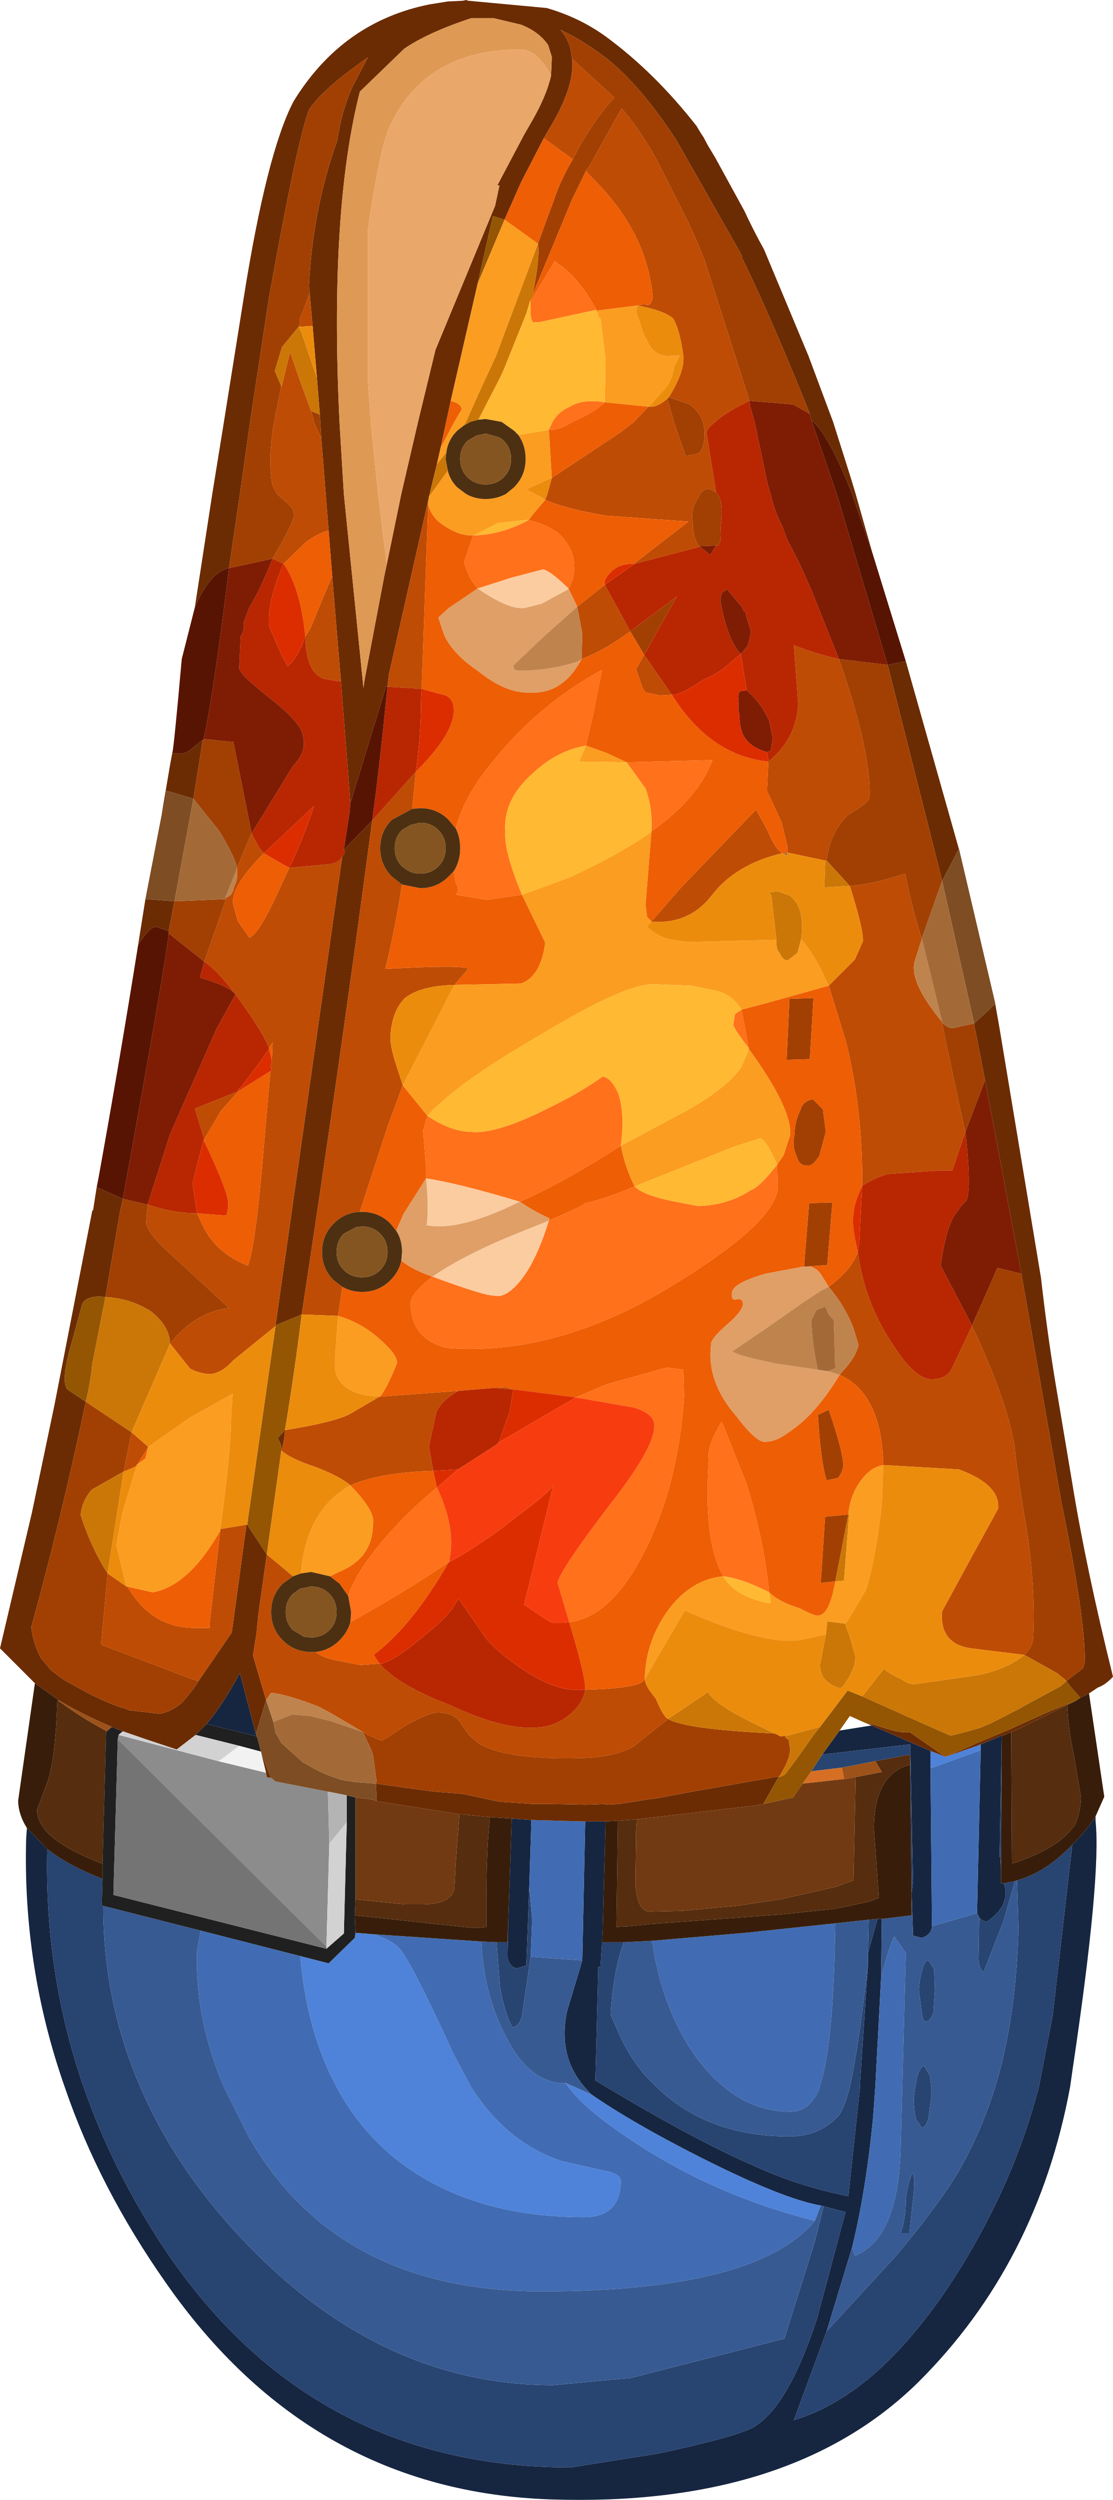 <?xml version="1.0" encoding="UTF-8" standalone="no"?>
<svg xmlns:ffdec="https://www.free-decompiler.com/flash" xmlns:xlink="http://www.w3.org/1999/xlink" ffdec:objectType="shape" height="171.85px" width="76.55px" xmlns="http://www.w3.org/2000/svg">
  <g transform="matrix(1.0, 0.0, 0.0, 1.0, 32.3, 132.8)">
    <path d="M43.05 -7.95 L43.05 -7.65 Q43.45 -3.85 41.5 9.25 L41.3 10.65 Q39.05 22.8 30.85 30.95 22.1 39.55 5.6 39.0 -10.9 38.45 -20.9 24.1 -25.5 17.55 -27.85 10.65 -30.75 2.4 -30.5 -6.45 L-30.45 -7.15 -29.05 -5.7 Q-29.25 2.85 -26.55 10.65 -24.65 16.1 -21.4 21.15 -11.3 36.8 6.95 36.8 L12.95 35.85 Q17.85 34.8 19.3 34.15 21.8 32.95 23.9 26.55 L25.85 19.25 24.35 18.85 24.15 18.8 Q21.55 18.35 15.9 15.5 11.25 13.15 8.35 11.15 L7.9 10.65 Q6.05 8.5 6.7 5.45 L7.75 1.95 7.95 -7.6 9.35 -7.6 9.15 0.05 9.0 2.4 8.85 2.4 8.65 10.2 9.4 10.65 Q15.4 14.25 19.4 16.0 22.65 17.5 26.05 18.15 L26.85 10.65 26.85 10.4 27.4 2.2 27.4 1.45 28.05 -0.9 28.35 -0.9 28.3 3.15 27.9 10.65 27.75 12.75 Q27.25 17.85 26.3 21.7 L24.55 27.45 22.3 33.55 Q28.3 31.75 33.6 23.35 37.45 17.2 39.15 10.65 L40.1 5.75 41.45 -6.0 Q42.45 -7.0 43.05 -7.95 M24.25 -12.2 L25.45 -13.85 27.65 -14.2 31.7 -12.45 31.7 -11.25 31.8 -0.4 Q31.75 0.2 31.1 0.4 L30.5 0.25 30.4 -2.65 30.5 -3.45 30.3 -12.9 24.25 -12.2 M2.65 -0.55 L2.9 -7.8 4.25 -7.7 4.1 -3.1 3.9 2.3 3.25 2.5 Q2.75 2.4 2.6 1.75 L2.65 -0.55 M35.15 -12.5 L35.15 -12.9 36.6 -13.5 36.45 -5.15 36.5 -5.15 36.55 -4.25 36.55 -3.35 36.75 -3.35 36.85 -2.95 Q37.0 -1.65 35.55 -0.7 35.2 -0.8 35.05 -1.0 L34.9 -1.3 35.15 -12.5 M-18.1 -14.3 Q-17.05 -15.5 -15.8 -17.8 L-14.7 -13.6 -14.65 -13.45 -18.1 -14.3" fill="#162641" fill-rule="evenodd" stroke="none"/>
    <path d="M32.7 -12.05 L32.9 -12.1 34.9 -12.8 35.15 -12.9 35.15 -12.5 31.7 -11.25 31.7 -12.45 32.7 -12.05 M8.35 11.15 Q11.25 13.15 15.9 15.5 21.55 18.35 24.15 18.8 L23.75 19.85 Q17.0 18.15 11.5 14.55 7.95 12.25 6.8 10.65 L6.6 10.4 6.55 10.35 8.35 11.15 M-7.85 0.05 L-6.65 0.15 Q-5.45 0.5 -4.85 1.1 -4.05 1.95 -1.1 8.4 L0.1 10.65 Q2.55 14.5 6.35 15.75 L9.25 16.4 Q10.4 16.6 10.4 17.15 10.35 19.6 7.85 19.6 0.1 19.6 -4.95 15.7 -7.55 13.65 -9.15 10.65 -11.2 6.85 -11.65 1.65 L-9.7 2.15 -7.9 0.4 -7.85 0.05" fill="#4f83d9" fill-rule="evenodd" stroke="none"/>
    <path d="M23.5 -11.05 L24.25 -12.2 30.3 -12.9 30.5 -3.45 30.4 -2.65 30.3 -11.5 30.3 -12.2 27.9 -11.75 25.6 -11.3 23.5 -11.05 M24.35 18.85 L25.85 19.25 23.9 26.55 Q21.8 32.95 19.3 34.15 17.85 34.8 12.95 35.85 L6.95 36.8 Q-11.3 36.8 -21.4 21.15 -24.65 16.1 -26.55 10.65 -29.25 2.85 -29.05 -5.7 -27.65 -4.6 -25.25 -3.65 L-25.3 -1.85 -25.2 -1.8 Q-25.2 4.8 -22.65 10.65 -20.3 16.15 -15.75 21.0 -6.25 31.15 5.75 31.15 L11.1 30.65 21.65 27.95 23.75 21.25 24.35 18.85 M1.85 0.7 L2.6 0.7 2.65 -0.55 2.6 1.75 Q2.75 2.4 3.25 2.5 L3.9 2.3 4.1 -3.1 4.3 -0.85 4.2 1.7 3.6 5.75 Q3.45 6.45 2.95 6.55 2.45 5.7 2.1 3.85 L1.85 0.7 M9.15 0.05 L9.1 0.7 10.6 0.7 Q9.85 2.8 9.7 5.7 L10.35 7.15 Q11.05 8.7 12.15 9.95 L12.85 10.65 Q16.35 14.05 22.0 14.05 24.05 14.05 25.35 12.65 25.75 12.2 26.15 10.65 26.75 8.0 27.4 2.2 L26.85 10.4 26.85 10.65 26.05 18.15 Q22.65 17.5 19.4 16.0 15.4 14.25 9.4 10.65 L8.65 10.2 8.85 2.4 9.0 2.4 9.15 0.05 M27.45 -0.85 L28.05 -0.9 27.4 1.45 27.45 -0.85 M36.55 -4.25 L36.5 -5.15 36.45 -5.15 36.6 -13.5 36.55 -4.25 M36.75 -3.35 L37.5 -3.5 36.7 -0.7 35.35 2.75 Q35.05 2.55 35.0 1.9 L35.05 -1.0 Q35.2 -0.8 35.55 -0.7 37.0 -1.65 36.85 -2.95 L36.75 -3.35 M37.65 -3.55 Q39.6 -4.1 41.35 -5.9 L41.45 -6.0 40.1 5.75 39.15 10.65 Q37.45 17.2 33.6 23.35 28.3 31.75 22.3 33.55 L24.55 27.45 29.2 22.4 Q31.75 19.4 33.3 17.0 35.05 14.15 36.15 10.65 37.6 5.85 37.75 -0.25 L37.65 -3.55 M31.65 9.85 L31.75 10.65 31.75 11.35 31.55 12.85 Q31.35 13.45 31.1 13.45 L30.7 12.85 Q30.55 12.25 30.55 11.35 L30.65 10.65 30.8 9.85 Q31.05 9.2 31.25 9.2 L31.65 9.85 M31.55 1.95 L31.95 2.55 32.0 4.0 31.9 5.55 Q31.65 6.15 31.4 6.15 31.15 6.15 31.1 5.55 L30.9 4.0 Q30.95 3.15 31.15 2.55 31.3 1.95 31.55 1.95 M30.0 18.4 Q30.1 17.4 30.45 16.55 30.7 16.95 30.45 18.75 L30.25 20.7 29.65 20.7 Q30.0 19.7 30.0 18.4" fill="#284471" fill-rule="evenodd" stroke="none"/>
    <path d="M7.95 -7.6 L7.75 1.95 4.2 1.7 4.3 -0.85 4.1 -3.1 4.25 -7.7 7.95 -7.6 M-6.65 0.15 L0.8 0.65 Q1.0 4.3 2.4 7.0 4.05 10.4 6.6 10.4 L6.8 10.65 Q7.95 12.25 11.5 14.55 17.0 18.15 23.75 19.85 19.7 24.7 4.95 24.7 -9.05 24.7 -15.15 14.15 L-16.9 10.65 Q-18.9 6.0 -18.75 1.3 L-18.5 -0.1 -11.65 1.65 Q-11.2 6.85 -9.15 10.65 -7.55 13.65 -4.95 15.7 0.1 19.6 7.85 19.6 10.35 19.6 10.4 17.15 10.4 16.6 9.25 16.4 L6.35 15.75 Q2.55 14.5 0.1 10.65 L-1.1 8.4 Q-4.05 1.95 -4.85 1.1 -5.45 0.5 -6.65 0.15 M12.55 0.6 L19.0 0.05 25.15 -0.6 25.1 1.7 Q24.9 8.2 24.1 10.55 L24.1 10.65 Q23.45 12.35 22.05 12.35 19.55 12.35 17.5 10.65 16.2 9.6 15.1 7.9 13.15 4.8 12.55 0.6 M34.9 -1.3 L31.8 -0.4 31.7 -11.25 35.15 -12.5 34.9 -1.3 M28.3 3.15 Q28.8 1.15 29.2 0.3 L30.0 1.45 29.65 14.75 Q29.5 21.05 26.5 22.25 L26.3 21.7 Q27.25 17.85 27.75 12.75 L27.9 10.65 28.3 3.15" fill="#416cb3" fill-rule="evenodd" stroke="none"/>
    <path d="M7.75 1.95 L6.7 5.45 Q6.05 8.5 7.9 10.65 L8.35 11.15 6.55 10.35 6.6 10.4 Q4.05 10.4 2.4 7.0 1.0 4.3 0.8 0.65 L1.85 0.7 2.1 3.85 Q2.45 5.7 2.95 6.55 3.45 6.45 3.6 5.75 L4.2 1.7 7.75 1.95 M24.15 18.8 L24.35 18.85 23.75 21.25 21.65 27.95 11.1 30.65 5.75 31.15 Q-6.25 31.15 -15.75 21.0 -20.3 16.15 -22.65 10.65 -25.2 4.8 -25.2 -1.8 L-18.5 -0.1 -18.75 1.3 Q-18.9 6.0 -16.9 10.65 L-15.15 14.15 Q-9.05 24.7 4.95 24.7 19.7 24.7 23.75 19.85 L24.15 18.8 M10.6 0.7 L12.55 0.6 Q13.15 4.8 15.1 7.9 16.2 9.6 17.5 10.65 19.55 12.35 22.05 12.35 23.45 12.35 24.1 10.65 L24.1 10.55 Q24.9 8.2 25.1 1.7 L25.15 -0.6 27.45 -0.85 27.4 1.45 27.4 2.2 Q26.75 8.0 26.15 10.65 25.75 12.2 25.35 12.65 24.05 14.05 22.0 14.05 16.35 14.05 12.85 10.65 L12.15 9.95 Q11.05 8.7 10.35 7.15 L9.7 5.7 Q9.85 2.8 10.6 0.7 M28.35 -0.9 L30.4 -1.15 30.4 -2.65 30.5 0.25 31.1 0.4 Q31.75 0.2 31.8 -0.4 L34.9 -1.3 35.05 -1.0 35.0 1.9 Q35.05 2.55 35.35 2.75 L36.7 -0.7 37.5 -3.5 37.65 -3.55 37.75 -0.25 Q37.6 5.85 36.15 10.65 35.05 14.15 33.3 17.0 31.75 19.4 29.2 22.4 L24.55 27.45 26.3 21.7 26.5 22.25 Q29.5 21.05 29.65 14.75 L30.0 1.45 29.2 0.3 Q28.8 1.15 28.3 3.15 L28.35 -0.9 M31.55 1.95 Q31.3 1.95 31.15 2.55 30.95 3.15 30.9 4.0 L31.1 5.55 Q31.15 6.15 31.4 6.15 31.65 6.15 31.9 5.55 L32.0 4.0 31.95 2.55 31.55 1.95 M31.65 9.85 L31.25 9.2 Q31.05 9.2 30.8 9.85 L30.65 10.65 30.55 11.35 Q30.55 12.25 30.7 12.85 L31.1 13.45 Q31.35 13.45 31.55 12.85 L31.75 11.35 31.75 10.65 31.65 9.85 M30.0 18.4 Q30.0 19.7 29.65 20.7 L30.25 20.7 30.45 18.75 Q30.7 16.95 30.45 16.55 30.1 17.4 30.0 18.4" fill="#385a92" fill-rule="evenodd" stroke="none"/>
    <path d="M42.6 -16.4 L43.65 -9.3 43.05 -7.95 Q42.45 -7.0 41.45 -6.0 L41.35 -5.9 Q39.6 -4.1 37.65 -3.55 L37.5 -3.5 36.75 -3.35 36.55 -3.35 36.55 -4.25 36.6 -13.5 36.8 -13.55 37.25 -13.75 37.3 -4.7 Q40.4 -5.7 41.5 -7.2 L41.55 -7.2 Q42.0 -8.05 42.05 -9.25 L41.55 -12.2 Q41.15 -14.1 41.1 -15.6 L41.7 -15.9 42.0 -16.1 42.6 -16.4 M-30.45 -7.15 Q-31.05 -8.1 -31.05 -9.05 L-29.9 -17.1 -28.35 -16.0 -28.35 -15.95 Q-28.5 -11.6 -29.1 -10.15 L-29.75 -8.4 Q-29.75 -7.6 -29.0 -6.8 -27.9 -5.7 -25.25 -4.7 L-25.25 -3.65 Q-27.65 -4.6 -29.05 -5.7 L-30.45 -7.15 M1.4 -7.9 L2.9 -7.8 2.65 -0.55 2.6 0.7 1.85 0.7 0.8 0.65 -6.65 0.15 -7.85 0.05 -7.9 -1.15 0.05 -0.3 0.75 -0.3 1.15 -0.35 1.15 -1.15 1.15 -2.2 Q1.15 -5.65 1.4 -7.9 M9.35 -7.6 L10.15 -7.65 10.2 -7.65 10.1 -0.35 11.0 -0.4 12.45 -0.55 21.3 -1.2 25.15 -1.6 27.5 -2.1 28.15 -2.35 27.8 -7.15 Q27.85 -10.9 30.3 -11.5 L30.4 -2.65 30.4 -1.15 28.35 -0.9 28.05 -0.9 27.45 -0.85 25.15 -0.6 19.0 0.05 12.55 0.6 10.6 0.7 9.1 0.7 9.15 0.05 9.35 -7.6" fill="#381e0a" fill-rule="evenodd" stroke="none"/>
    <path d="M1.4 -7.9 Q1.15 -5.65 1.15 -2.2 L1.15 -1.15 1.15 -0.35 0.75 -0.3 0.05 -0.3 -7.9 -1.15 -7.85 -2.25 -4.45 -1.9 -3.3 -1.9 Q-1.3 -1.9 -1.05 -2.95 L-0.95 -4.8 -0.7 -8.1 1.4 -7.9 M11.5 -7.75 L11.45 -7.05 11.4 -3.25 Q11.55 -1.4 12.4 -1.4 L14.6 -1.45 18.35 -1.8 21.4 -2.25 21.8 -2.35 23.4 -2.7 25.15 -3.1 26.4 -3.55 26.55 -10.65 28.35 -11.0 27.9 -11.75 30.3 -12.2 30.3 -11.5 Q27.85 -10.9 27.8 -7.15 L28.15 -2.35 27.5 -2.1 25.15 -1.6 21.3 -1.2 12.45 -0.55 11.0 -0.4 10.1 -0.35 10.2 -7.65 11.5 -7.75 M36.6 -13.5 L36.8 -13.55 36.6 -13.5 M37.25 -13.75 L37.5 -13.85 38.25 -14.2 41.1 -15.6 Q41.15 -14.1 41.55 -12.2 L42.05 -9.25 Q42.0 -8.05 41.55 -7.2 L41.5 -7.2 Q40.4 -5.7 37.3 -4.7 L37.25 -13.75 M-25.25 -4.7 Q-27.9 -5.7 -29.0 -6.8 -29.75 -7.6 -29.75 -8.4 L-29.1 -10.15 Q-28.5 -11.6 -28.35 -15.95 L-28.35 -16.0 -28.2 -15.9 -28.3 -15.9 -28.0 -15.7 Q-26.8 -14.8 -24.95 -13.8 L-25.0 -13.8 -25.25 -4.7" fill="#562d0e" fill-rule="evenodd" stroke="none"/>
    <path d="M26.55 -10.65 L25.75 -10.5 25.6 -11.3 27.9 -11.75 28.35 -11.0 26.55 -10.65 M36.8 -13.55 L37.25 -13.75 36.8 -13.55 M-24.95 -13.8 Q-26.8 -14.8 -28.0 -15.7 L-28.3 -15.9 -28.2 -15.9 Q-26.7 -15.0 -24.6 -14.1 L-24.95 -13.8" fill="#9d521a" fill-rule="evenodd" stroke="none"/>
    <path d="M22.9 -10.2 L23.5 -11.05 25.6 -11.3 25.75 -10.5 25.6 -10.5 22.9 -10.2" fill="#d66f23" fill-rule="evenodd" stroke="none"/>
    <path d="M20.2 -8.8 L22.25 -9.25 22.9 -10.2 25.6 -10.5 25.75 -10.5 26.55 -10.65 26.4 -3.55 25.15 -3.1 23.4 -2.7 21.8 -2.35 21.4 -2.25 18.35 -1.8 14.6 -1.45 12.4 -1.4 Q11.55 -1.4 11.4 -3.25 L11.45 -7.05 11.5 -7.75 19.65 -8.7 20.2 -8.8 M-6.4 -9.0 L-0.7 -8.1 -0.95 -4.8 -1.05 -2.95 Q-1.3 -1.9 -3.3 -1.9 L-4.45 -1.9 -7.85 -2.25 -7.85 -9.25 -6.65 -9.1 -6.4 -9.0" fill="#723a12" fill-rule="evenodd" stroke="none"/>
    <path d="M-7.9 -1.15 L-7.85 0.05 -7.9 0.4 -9.7 2.15 -11.65 1.65 -18.5 -0.1 -25.2 -1.8 -25.3 -1.85 -25.25 -3.65 -25.25 -4.7 -25.0 -13.8 -24.95 -13.8 -24.6 -14.1 -23.85 -13.8 -24.15 -13.55 -24.15 -13.5 -24.2 -13.25 -24.5 -2.55 -9.85 1.15 -8.65 0.1 -8.45 -7.55 -8.45 -9.4 -7.85 -9.25 -7.85 -2.25 -7.9 -1.15 M-15.85 -12.8 L-18.85 -13.55 -18.4 -14.0 -18.1 -14.3 -14.65 -13.45 -14.6 -13.35 -14.35 -12.4 -15.85 -12.8" fill="#202020" fill-rule="evenodd" stroke="none"/>
    <path d="M-24.2 -13.25 L-24.15 -13.5 -24.15 -13.55 -17.3 -11.75 -14.0 -10.95 -13.95 -10.65 -13.7 -10.6 -13.65 -10.6 -13.35 -10.35 -9.75 -9.65 -9.65 -6.1 -9.85 1.0 -24.2 -13.25" fill="#8c8c8c" fill-rule="evenodd" stroke="none"/>
    <path d="M-24.15 -13.55 L-23.85 -13.8 -22.25 -13.25 -20.15 -12.55 -18.85 -13.55 -15.85 -12.8 -17.1 -11.85 -17.3 -11.75 -24.15 -13.55 M-9.85 1.0 L-9.65 -6.1 -8.45 -7.55 -8.65 0.1 -9.85 1.15 -9.85 1.0" fill="#d2d2d2" fill-rule="evenodd" stroke="none"/>
    <path d="M-9.85 1.15 L-24.5 -2.55 -24.2 -13.25 -9.85 1.0 -9.85 1.15" fill="#747474" fill-rule="evenodd" stroke="none"/>
    <path d="M-14.0 -10.95 L-17.3 -11.75 -17.1 -11.85 -15.85 -12.8 -14.35 -12.4 -14.0 -10.95" fill="#f2f2f2" fill-rule="evenodd" stroke="none"/>
    <path d="M-9.65 -6.1 L-9.75 -9.65 -9.7 -9.65 -8.45 -9.4 -8.45 -7.55 -9.65 -6.1" fill="#b4b4b4" fill-rule="evenodd" stroke="none"/>
    <path d="M-18.9 -91.05 L-17.7 -98.85 -16.9 -103.8 -15.55 -112.25 Q-13.95 -122.35 -12.1 -125.85 -8.75 -131.3 -2.75 -132.5 L-1.5 -132.7 -0.45 -132.75 -0.25 -132.8 -0.1 -132.75 5.3 -132.25 Q7.55 -131.6 9.35 -130.3 12.7 -127.85 15.6 -124.15 L15.9 -123.65 16.1 -123.35 16.3 -122.95 16.45 -122.7 16.9 -121.95 18.9 -118.3 Q19.5 -117.0 20.25 -115.65 L23.3 -108.35 25.0 -103.8 26.25 -99.85 26.55 -98.85 27.7 -94.8 26.65 -97.85 26.3 -98.85 Q24.8 -102.7 23.65 -103.8 L23.5 -103.9 23.4 -104.35 Q20.8 -110.85 18.8 -114.95 18.7 -115.05 18.75 -115.15 L18.55 -115.55 14.2 -123.2 Q11.7 -127.0 9.4 -128.8 7.85 -130.0 6.25 -130.75 6.95 -129.9 7.0 -129.0 L7.05 -128.75 Q7.25 -126.85 5.45 -123.9 L5.1 -123.3 3.55 -120.3 3.35 -119.85 2.4 -117.7 1.6 -117.95 0.55 -113.3 -1.3 -105.25 -2.0 -102.0 -2.25 -100.9 -2.8 -98.65 -2.8 -98.6 -2.85 -98.4 -5.55 -86.45 -5.65 -85.6 -5.75 -85.6 -8.2 -77.6 -8.85 -85.95 -9.45 -93.2 -9.7 -96.35 -10.2 -102.65 -10.3 -104.3 -10.5 -106.8 -10.8 -110.4 -11.0 -112.65 -11.05 -113.15 Q-10.8 -118.4 -9.1 -123.15 -8.8 -125.2 -8.05 -126.85 L-7.0 -128.85 Q-10.15 -126.65 -11.05 -125.25 -11.85 -123.2 -13.8 -112.35 L-15.1 -103.8 -15.8 -98.85 -16.55 -93.75 Q-17.85 -93.5 -18.9 -91.05 M30.0 -87.35 L33.65 -74.45 32.5 -72.25 28.75 -87.1 30.0 -87.35 M36.15 -63.8 L36.45 -62.1 39.3 -44.95 Q39.7 -41.4 40.25 -38.0 L41.45 -30.85 Q42.4 -25.0 44.25 -17.55 43.75 -17.0 43.2 -16.8 L42.6 -16.4 42.0 -16.1 41.3 -16.9 41.05 -17.25 42.2 -18.15 42.3 -18.5 42.3 -18.55 Q42.4 -21.3 40.7 -29.55 L38.15 -44.1 37.95 -45.25 35.45 -58.55 34.8 -61.9 34.75 -62.05 34.7 -62.45 36.15 -63.8 M-29.9 -17.1 L-31.1 -18.3 -32.3 -19.5 -30.1 -28.85 -28.55 -36.25 -25.95 -49.6 -25.9 -49.6 -25.65 -51.2 -23.85 -50.4 -24.05 -49.5 -25.05 -43.65 Q-26.35 -43.8 -26.65 -43.15 L-27.5 -40.05 Q-28.15 -37.65 -27.6 -37.25 L-26.4 -36.45 Q-28.0 -28.8 -30.15 -20.95 -30.05 -20.0 -29.6 -19.05 L-29.5 -18.85 -28.8 -18.0 -28.0 -17.4 -27.85 -17.3 -26.4 -16.5 Q-24.65 -15.6 -23.65 -15.35 L-23.45 -15.25 -21.3 -15.0 -21.1 -15.05 Q-20.45 -15.2 -19.75 -15.8 L-19.0 -16.7 -18.65 -17.25 -16.35 -20.6 -16.35 -20.65 -15.35 -28.0 -15.3 -28.0 -13.95 -25.95 -14.55 -21.7 -14.55 -21.65 -14.65 -20.6 -14.9 -19.0 -14.0 -15.95 -14.7 -13.6 -15.8 -17.8 Q-17.05 -15.5 -18.1 -14.3 L-18.4 -14.0 -18.85 -13.55 -20.15 -12.55 -22.25 -13.25 -23.85 -13.8 -24.6 -14.1 Q-26.7 -15.0 -28.2 -15.9 L-28.35 -16.0 -29.9 -17.1 M-22.8 -67.85 L-22.3 -71.0 -20.3 -70.85 -20.7 -68.8 -21.6 -69.1 Q-22.0 -69.1 -22.8 -67.85 M-21.2 -76.7 L-20.6 -80.25 -20.45 -81.05 Q-19.55 -80.85 -19.05 -81.4 L-18.35 -81.95 -19.0 -77.9 -20.85 -78.45 Q-20.95 -77.5 -21.2 -76.7 M5.6 -127.6 L5.65 -128.75 5.65 -128.9 5.4 -129.7 Q4.8 -130.6 3.55 -131.1 L1.65 -131.55 0.1 -131.55 Q-2.9 -130.55 -4.5 -129.45 L-7.55 -126.5 Q-9.65 -118.25 -8.95 -103.8 L-8.65 -98.85 -7.3 -85.5 -7.25 -85.9 -7.2 -86.2 -6.25 -91.2 -5.85 -93.3 -5.7 -94.0 -4.7 -98.85 -3.55 -103.8 -2.35 -108.75 1.75 -118.65 2.05 -120.05 1.9 -120.05 3.75 -123.55 4.3 -124.5 Q5.3 -126.25 5.6 -127.6 M21.25 -10.65 L20.85 -9.95 20.2 -8.8 19.65 -8.7 11.5 -7.75 10.2 -7.65 10.15 -7.65 9.35 -7.6 7.95 -7.6 4.25 -7.7 2.9 -7.8 1.4 -7.9 -0.7 -8.1 -6.4 -9.0 -6.4 -9.35 -6.45 -10.2 -2.45 -9.65 -0.5 -9.5 1.6 -9.05 2.1 -8.95 2.9 -8.9 4.3 -8.8 5.3 -8.8 5.5 -8.8 8.0 -8.75 9.3 -8.8 9.4 -8.75 10.25 -8.8 11.55 -9.0 11.8 -9.05 12.9 -9.2 15.3 -9.65 21.3 -10.7 21.25 -10.65 M27.15 -14.4 L27.8 -14.25 27.85 -14.25 Q29.65 -13.6 30.25 -13.75 L31.7 -12.75 32.7 -12.05 31.7 -12.45 27.65 -14.2 27.15 -14.4 M32.9 -12.1 L35.15 -13.1 36.6 -13.7 36.7 -13.75 36.8 -13.8 36.85 -13.8 39.85 -15.15 41.1 -15.65 41.7 -15.9 41.1 -15.6 38.25 -14.2 37.5 -13.85 37.25 -13.75 36.8 -13.55 36.6 -13.5 35.15 -12.9 34.9 -12.8 32.9 -12.1 M-8.75 -74.0 Q-8.5 -74.1 -8.65 -74.4 L-6.7 -76.4 Q-8.95 -59.45 -11.55 -42.45 L-13.35 -41.7 -8.75 -74.0 M-12.95 -33.1 Q-12.9 -33.45 -13.2 -33.95 L-12.7 -34.5 Q-12.75 -33.7 -12.95 -33.1 M-13.65 -10.6 L-13.7 -10.6 -13.95 -10.65 -14.0 -10.95 -14.35 -12.4 -13.8 -10.9 -13.65 -10.6 M-14.6 -13.35 L-14.35 -12.4 -14.6 -13.35" fill="#6b2c04" fill-rule="evenodd" stroke="none"/>
    <path d="M-5.7 -94.0 L-5.85 -93.3 -6.25 -91.2 -7.2 -86.2 -7.25 -85.9 -7.3 -85.5 -8.65 -98.85 -8.95 -103.8 Q-9.65 -118.25 -7.55 -126.5 L-4.5 -129.45 Q-2.9 -130.55 0.1 -131.55 L1.65 -131.55 3.55 -131.1 Q4.8 -130.6 5.4 -129.7 L5.65 -128.9 5.65 -128.75 5.6 -127.6 Q4.65 -129.4 3.5 -129.4 -3.05 -129.4 -5.5 -124.1 -6.2 -122.55 -7.0 -117.0 L-7.0 -106.65 -6.8 -103.8 -6.3 -98.85 -5.7 -94.0" fill="#de9954" fill-rule="evenodd" stroke="none"/>
    <path d="M16.1 -123.35 L16.45 -122.7 16.3 -122.95 16.1 -123.35 M-11.0 -112.65 L-10.8 -110.4 -11.55 -110.35 -11.75 -110.35 -11.75 -110.4 Q-11.65 -110.55 -11.7 -110.85 L-11.55 -111.2 -11.0 -112.65 M-10.2 -102.65 L-9.7 -96.35 Q-10.6 -96.05 -11.3 -95.5 L-12.8 -94.05 -13.55 -94.4 Q-11.95 -97.15 -12.1 -97.45 -12.05 -97.85 -12.75 -98.4 L-13.25 -98.85 -13.55 -99.4 Q-13.9 -101.2 -13.45 -103.8 L-12.95 -106.25 -12.95 -106.15 -12.35 -108.6 -11.6 -106.45 -10.9 -104.55 -10.7 -103.8 -10.7 -103.75 -10.2 -102.65 M-9.45 -93.2 L-8.85 -85.95 -10.05 -86.15 Q-10.45 -86.3 -10.75 -86.7 -11.25 -87.45 -11.3 -88.95 L-11.3 -89.05 -10.95 -89.6 -10.05 -91.8 -9.45 -93.2 M-5.65 -85.6 L-5.55 -86.45 -2.85 -98.4 -2.85 -98.25 -2.85 -98.15 -3.3 -85.45 -5.65 -85.6 M5.1 -123.3 L5.45 -123.9 Q7.25 -126.85 7.05 -128.75 L9.95 -126.1 Q8.25 -124.2 7.1 -121.85 L5.1 -123.3 M8.0 -121.05 L8.25 -121.4 10.45 -125.35 Q11.65 -124.0 12.85 -121.85 L15.05 -117.5 15.55 -116.4 16.15 -114.95 19.25 -105.25 Q17.85 -104.6 17.0 -103.9 L16.9 -103.8 Q16.25 -103.3 16.3 -103.0 L16.95 -98.95 16.5 -99.2 16.45 -99.2 Q16.05 -99.15 15.85 -98.85 L15.7 -98.55 Q15.15 -97.75 15.35 -96.9 15.35 -95.9 15.75 -95.3 L15.75 -95.2 11.35 -94.05 11.3 -94.05 15.05 -96.95 9.45 -97.35 Q6.65 -97.8 5.2 -98.45 L5.35 -98.85 5.65 -99.95 10.4 -103.1 11.3 -103.8 12.3 -104.85 Q12.85 -104.75 13.6 -105.4 L14.05 -103.8 14.85 -101.45 15.65 -101.6 Q16.2 -101.85 16.15 -103.25 L16.05 -103.8 Q15.8 -104.5 15.15 -105.0 L13.7 -105.5 Q14.8 -107.25 14.7 -108.35 14.45 -110.15 14.0 -110.9 13.4 -111.45 11.55 -111.8 L12.05 -111.9 Q12.45 -111.65 12.6 -112.35 12.2 -116.9 8.4 -120.6 L8.0 -121.05 M7.4 -91.1 L9.3 -92.6 11.05 -89.4 Q9.2 -88.05 7.7 -87.5 L7.75 -89.25 7.4 -91.1 M20.55 -80.45 Q22.5 -82.05 22.6 -84.45 L22.3 -88.45 Q23.65 -87.9 25.4 -87.5 27.65 -81.05 27.5 -77.95 27.4 -77.6 26.05 -76.8 24.8 -75.65 24.55 -73.65 L24.45 -73.65 21.85 -74.2 21.85 -74.65 21.45 -76.3 20.45 -78.45 20.55 -80.45 M13.9 -85.05 L13.1 -85.0 12.1 -85.2 11.9 -85.5 11.45 -86.8 12.0 -87.8 13.9 -85.05 M-3.7 -79.75 L-3.95 -77.2 -5.35 -76.45 Q-6.15 -75.65 -6.15 -74.5 -6.15 -73.35 -5.35 -72.55 L-4.65 -72.0 Q-5.15 -68.8 -5.8 -66.2 -0.35 -66.5 -0.1 -66.2 L-1.05 -65.1 Q-3.35 -65.05 -4.45 -64.2 -5.35 -63.3 -5.45 -61.55 -5.45 -60.8 -5.05 -59.6 L-4.6 -58.2 -5.65 -55.35 -7.55 -49.5 Q-8.6 -49.45 -9.35 -48.7 -10.15 -47.9 -10.15 -46.75 -10.15 -45.6 -9.35 -44.8 L-8.75 -44.35 -9.05 -42.35 -11.55 -42.45 Q-8.95 -59.45 -6.7 -76.4 L-3.7 -79.75 M12.5 -69.45 L14.5 -71.75 19.7 -77.15 20.5 -75.7 Q21.0 -74.45 21.5 -74.15 18.3 -73.4 16.65 -71.25 15.1 -69.25 12.5 -69.45 M32.5 -62.55 L32.5 -62.5 32.65 -61.7 34.0 -55.35 34.1 -55.0 33.2 -52.35 32.35 -52.35 28.75 -52.1 Q28.0 -51.9 27.0 -51.3 27.05 -56.45 25.9 -61.15 L24.7 -65.05 26.5 -66.85 27.05 -68.1 Q27.1 -68.9 26.15 -71.9 27.85 -72.05 29.95 -72.75 30.45 -70.3 31.1 -68.25 L30.6 -66.7 Q30.25 -65.25 32.5 -62.55 M24.7 -44.35 Q26.3 -45.55 26.7 -46.75 27.15 -43.35 29.0 -40.55 30.65 -37.9 31.85 -38.0 32.7 -38.0 33.1 -38.6 L34.55 -41.65 34.75 -41.25 Q37.05 -36.25 37.5 -33.25 37.65 -31.55 38.35 -27.45 38.95 -23.2 38.75 -20.1 38.65 -19.5 38.15 -19.05 L34.5 -19.5 Q32.3 -19.8 32.5 -22.05 L34.4 -25.55 36.35 -29.1 Q36.5 -30.75 33.65 -31.8 L28.45 -32.1 Q28.35 -37.0 25.45 -38.3 L26.05 -39.0 Q26.6 -39.7 26.75 -40.35 L26.35 -41.65 Q25.75 -43.1 24.7 -44.35 M7.95 -16.65 Q11.45 -16.75 11.95 -17.25 L12.05 -17.4 Q12.05 -16.95 12.8 -16.05 13.35 -14.75 13.65 -14.65 L11.4 -12.85 11.25 -12.75 Q10.0 -12.0 7.5 -11.95 2.5 -11.85 0.65 -12.95 L0.0 -13.5 -0.8 -14.6 Q-1.2 -15.05 -2.15 -15.1 -2.9 -15.05 -4.4 -14.2 L-5.6 -13.4 -6.05 -13.15 -6.9 -13.5 -7.35 -13.75 -9.55 -15.05 -10.4 -15.5 Q-12.45 -16.3 -13.65 -16.45 L-14.0 -15.95 -14.9 -19.0 -14.65 -20.6 -14.55 -21.65 -14.55 -21.7 -13.95 -25.95 -12.8 -25.0 -12.15 -24.45 -12.85 -23.95 Q-13.65 -23.15 -13.65 -22.0 -13.65 -20.85 -12.85 -20.05 -12.05 -19.25 -10.9 -19.25 L-10.6 -19.25 Q-10.2 -18.95 -9.55 -18.75 L-7.5 -18.35 -6.2 -18.45 Q-4.9 -16.95 -1.35 -15.6 2.15 -13.95 4.4 -14.05 5.9 -14.05 7.0 -15.05 7.8 -15.75 7.95 -16.65 M-6.15 -36.8 L-0.75 -37.2 Q-1.95 -36.55 -2.3 -35.7 L-2.8 -33.35 -2.5 -31.7 Q-6.15 -31.6 -8.2 -30.7 -8.95 -31.35 -10.7 -32.0 -12.35 -32.55 -12.95 -33.1 -12.75 -33.7 -12.7 -34.5 -9.3 -35.05 -8.25 -35.6 L-6.2 -36.8 -6.15 -36.8 M1.7 -37.4 L2.45 -37.45 2.95 -37.3 1.7 -37.4 M-15.0 -75.55 L-15.0 -75.5 -14.45 -74.5 -14.15 -74.15 Q-16.5 -71.8 -16.25 -70.6 L-15.95 -69.5 -15.15 -68.35 Q-14.5 -68.55 -13.05 -71.75 L-12.4 -73.15 -9.65 -73.4 Q-8.9 -73.5 -8.75 -74.0 L-13.35 -41.7 -13.35 -41.65 -16.25 -39.3 Q-17.1 -38.35 -17.95 -38.35 -18.8 -38.45 -19.25 -38.75 L-20.6 -40.45 Q-18.9 -42.6 -16.55 -42.9 L-21.0 -47.0 Q-22.15 -48.1 -22.25 -48.75 L-22.15 -50.0 Q-20.35 -49.4 -18.75 -49.4 L-18.3 -48.45 Q-17.4 -46.65 -15.25 -45.8 -14.7 -47.25 -14.15 -54.05 L-13.7 -59.15 Q-13.55 -59.3 -13.7 -59.5 L-13.6 -59.8 -13.6 -59.9 -13.55 -61.15 -13.8 -60.75 Q-14.1 -61.6 -15.35 -63.4 L-16.1 -64.45 Q-17.35 -66.1 -18.25 -66.7 L-16.75 -71.0 -16.8 -71.1 Q-16.3 -71.2 -16.2 -71.85 -15.9 -72.4 -16.0 -73.1 L-16.0 -73.15 -15.0 -75.55 M-15.9 -57.8 L-17.1 -56.45 -18.25 -54.5 -18.9 -56.6 -15.9 -57.8 M-23.25 -34.35 L-22.1 -33.35 -22.85 -32.15 -22.9 -32.15 -22.9 -32.05 Q-23.25 -31.85 -23.8 -31.65 L-23.25 -34.35 M-17.15 -27.7 L-15.35 -28.0 -16.35 -20.65 -16.35 -20.6 -18.65 -17.25 -19.0 -17.35 -25.35 -19.75 -24.9 -24.65 -23.6 -23.75 -23.55 -23.75 -23.15 -23.15 Q-21.6 -20.95 -19.0 -20.9 L-18.0 -20.9 Q-17.75 -20.9 -17.9 -21.05 L-17.15 -27.6 -17.15 -27.7" fill="#bf4c04" fill-rule="evenodd" stroke="none"/>
    <path d="M-16.55 -93.75 L-15.8 -98.85 -15.1 -103.8 -13.8 -112.35 Q-11.85 -123.2 -11.05 -125.25 -10.15 -126.65 -7.0 -128.85 L-8.05 -126.85 Q-8.8 -125.2 -9.1 -123.15 -10.8 -118.4 -11.05 -113.15 L-11.0 -112.65 -11.55 -111.2 -11.7 -110.85 Q-11.65 -110.55 -11.75 -110.4 L-11.75 -110.35 -12.9 -108.95 -13.4 -107.3 -12.95 -106.25 -13.45 -103.8 Q-13.9 -101.2 -13.55 -99.4 L-13.25 -98.85 -12.75 -98.4 Q-12.05 -97.85 -12.1 -97.45 -11.95 -97.15 -13.55 -94.4 L-16.55 -93.75 M-10.3 -104.3 L-10.2 -102.65 -10.7 -103.75 -10.7 -103.8 -10.9 -104.55 -10.3 -104.3 M7.05 -128.75 L7.0 -129.0 Q6.95 -129.9 6.25 -130.75 7.85 -130.0 9.4 -128.8 11.7 -127.0 14.2 -123.2 L18.55 -115.55 18.75 -115.15 Q18.7 -115.05 18.8 -114.95 20.8 -110.85 23.4 -104.35 L22.25 -105.0 19.25 -105.25 16.15 -114.95 15.55 -116.4 15.05 -117.5 12.85 -121.85 Q11.65 -124.0 10.45 -125.35 L8.25 -121.4 8.0 -121.05 7.05 -119.1 4.35 -112.6 Q4.85 -115.15 4.7 -116.05 L5.35 -117.85 5.8 -119.05 5.9 -119.35 Q6.35 -120.6 7.1 -121.85 8.25 -124.2 9.95 -126.1 L7.05 -128.75 M13.7 -105.5 L15.15 -105.0 Q15.8 -104.5 16.05 -103.8 L16.15 -103.25 Q16.2 -101.85 15.65 -101.6 L14.85 -101.45 14.05 -103.8 13.6 -105.4 13.7 -105.5 M15.75 -95.2 L15.75 -95.3 Q15.35 -95.9 15.35 -96.9 15.15 -97.75 15.7 -98.55 L15.85 -98.85 Q16.05 -99.15 16.45 -99.2 L16.5 -99.2 16.95 -98.95 17.05 -98.85 Q17.45 -98.25 17.3 -96.95 L17.25 -96.55 Q17.35 -95.45 17.05 -95.3 L16.95 -95.3 15.8 -95.25 15.75 -95.2 M25.4 -87.5 L28.75 -87.1 32.5 -72.25 31.1 -68.3 31.1 -68.25 Q30.45 -70.3 29.95 -72.75 27.85 -72.05 26.15 -71.9 L24.55 -73.65 Q24.8 -75.65 26.05 -76.8 27.4 -77.6 27.5 -77.95 27.65 -81.05 25.4 -87.5 M12.0 -87.8 L11.05 -89.4 14.25 -91.8 12.15 -88.05 12.0 -87.8 M32.5 -62.5 Q33.0 -62.05 33.3 -62.15 L34.7 -62.45 34.75 -62.05 34.8 -61.9 35.45 -58.55 34.1 -55.0 34.0 -55.35 32.65 -61.7 32.5 -62.5 M37.95 -45.25 L38.15 -44.1 40.7 -29.55 Q42.4 -21.3 42.3 -18.55 L42.3 -18.5 42.2 -18.15 41.05 -17.25 40.95 -17.35 40.4 -17.8 38.15 -19.05 Q38.65 -19.5 38.75 -20.1 38.95 -23.2 38.35 -27.45 37.65 -31.55 37.5 -33.25 37.05 -36.25 34.75 -41.25 L34.55 -41.65 34.55 -41.7 35.2 -43.15 36.3 -45.65 37.95 -45.25 M22.0 -64.15 L23.65 -64.2 23.4 -60.0 21.8 -59.95 22.0 -64.15 M24.5 -55.0 L24.05 -53.35 Q23.6 -52.65 23.3 -52.7 22.7 -52.6 22.5 -53.3 22.15 -54.0 22.35 -54.85 22.35 -55.7 22.75 -56.5 22.9 -57.1 23.6 -57.25 L24.3 -56.55 24.5 -55.0 M23.0 -45.75 L23.35 -50.1 24.95 -50.15 24.6 -45.85 23.3 -45.75 23.0 -45.75 M25.3 -31.2 L24.55 -31.05 Q24.15 -32.3 23.95 -35.55 L24.7 -35.9 Q25.7 -33.0 25.7 -32.05 25.6 -31.45 25.3 -31.2 M25.15 -24.1 L24.15 -24.0 24.45 -28.55 26.05 -28.7 25.15 -24.1 M20.9 -13.65 L21.05 -13.65 Q21.0 -13.55 21.15 -13.6 21.25 -13.45 21.5 -13.45 L21.65 -13.5 21.75 -13.35 21.95 -13.2 22.05 -12.5 21.95 -12.0 21.75 -11.5 21.4 -10.85 21.3 -10.7 15.3 -9.65 12.9 -9.2 11.8 -9.05 11.55 -9.0 10.25 -8.8 9.4 -8.75 9.3 -8.8 8.0 -8.75 5.5 -8.8 5.3 -8.8 4.3 -8.8 2.9 -8.9 2.1 -8.95 1.6 -9.05 -0.5 -9.5 -2.45 -9.65 -6.45 -10.2 -6.4 -10.4 -6.65 -12.2 -6.8 -12.6 -7.25 -13.55 -7.35 -13.75 -6.9 -13.5 -6.05 -13.15 -5.6 -13.4 -4.4 -14.2 Q-2.9 -15.05 -2.15 -15.1 -1.2 -15.05 -0.8 -14.6 L0.0 -13.5 0.65 -12.95 Q2.5 -11.85 7.5 -11.95 10.0 -12.0 11.25 -12.75 L11.4 -12.85 13.65 -14.65 Q14.75 -13.95 20.9 -13.65 M-18.3 -82.0 L-16.25 -81.8 -15.0 -75.55 -16.0 -73.15 Q-16.1 -73.8 -17.2 -75.65 L-19.0 -77.9 -18.35 -81.95 Q-18.25 -81.9 -18.3 -82.0 M-20.3 -70.85 L-16.75 -71.0 -18.25 -66.7 -20.7 -68.65 -20.7 -68.8 -20.3 -70.85 M-23.85 -50.4 L-22.15 -50.0 -22.25 -48.75 Q-22.15 -48.1 -21.0 -47.0 L-16.55 -42.9 Q-18.9 -42.6 -20.6 -40.45 -20.65 -41.65 -21.9 -42.65 -23.3 -43.55 -25.05 -43.65 L-24.05 -49.5 -23.85 -50.4 M-23.25 -34.35 L-23.8 -31.65 -26.0 -30.4 Q-26.7 -29.55 -26.75 -28.65 -26.05 -26.45 -24.9 -24.65 L-25.35 -19.75 -19.0 -17.35 -18.65 -17.25 -19.0 -16.7 -19.75 -15.8 Q-20.45 -15.2 -21.1 -15.05 L-21.3 -15.0 -23.45 -15.25 -23.65 -15.35 Q-24.65 -15.6 -26.4 -16.5 L-27.85 -17.3 -28.0 -17.4 -28.8 -18.0 -29.5 -18.85 -29.6 -19.05 Q-30.05 -20.0 -30.15 -20.95 -28.0 -28.8 -26.4 -36.45 L-23.25 -34.35" fill="#a24003" fill-rule="evenodd" stroke="none"/>
    <path d="M-5.7 -94.0 L-6.3 -98.85 -6.8 -103.8 -7.0 -106.65 -7.0 -117.0 Q-6.2 -122.55 -5.5 -124.1 -3.05 -129.4 3.5 -129.4 4.65 -129.4 5.6 -127.6 5.3 -126.25 4.3 -124.5 L3.75 -123.55 1.9 -120.05 2.05 -120.05 1.75 -118.65 -2.35 -108.75 -3.55 -103.8 -4.7 -98.85 -5.7 -94.0" fill="#eaa76a" fill-rule="evenodd" stroke="none"/>
    <path d="M-9.7 -96.35 L-9.45 -93.2 -10.05 -91.8 -10.95 -89.6 -11.3 -89.05 Q-11.65 -92.45 -12.8 -94.05 L-11.3 -95.5 Q-10.6 -96.05 -9.7 -96.35 M-2.0 -102.0 L-1.3 -105.25 Q-0.55 -105.05 -0.55 -104.65 L-1.05 -103.8 -2.0 -102.0 M2.4 -117.7 L3.35 -119.85 3.55 -120.3 5.1 -123.3 7.1 -121.85 Q6.35 -120.6 5.9 -119.35 L5.8 -119.05 5.35 -117.85 4.7 -116.05 2.4 -117.7 M4.35 -112.6 L7.05 -119.1 8.0 -121.05 8.4 -120.6 Q12.2 -116.9 12.6 -112.35 12.45 -111.65 12.05 -111.9 L11.55 -111.8 8.75 -111.45 Q7.55 -113.7 6.05 -114.7 L5.85 -114.85 4.35 -112.35 4.35 -112.6 M12.3 -104.85 L11.3 -103.8 10.4 -103.1 5.65 -99.95 5.45 -103.25 Q6.25 -103.25 7.05 -103.8 8.5 -104.4 9.3 -105.15 L12.3 -104.85 M5.2 -98.45 Q6.65 -97.8 9.45 -97.35 L15.05 -96.95 11.3 -94.05 Q10.4 -94.05 9.9 -93.65 9.2 -93.05 9.3 -92.6 L7.4 -91.1 6.8 -92.35 Q7.2 -92.95 7.2 -93.95 7.15 -95.2 6.05 -96.2 5.05 -96.85 4.05 -97.05 L4.4 -97.5 5.2 -98.45 M20.55 -80.45 L20.45 -78.45 21.45 -76.3 21.85 -74.65 21.85 -74.2 21.6 -74.1 21.55 -74.15 21.5 -74.15 Q21.0 -74.45 20.5 -75.7 L19.7 -77.15 14.5 -71.75 12.5 -69.45 12.2 -69.8 12.1 -70.6 12.5 -75.6 12.5 -75.65 Q15.7 -77.9 16.7 -80.55 L10.8 -80.4 9.4 -81.05 8.0 -81.55 8.5 -83.7 9.1 -86.75 Q4.75 -84.4 1.55 -80.4 -0.4 -78.05 -0.95 -75.85 L-1.45 -76.45 Q-2.25 -77.25 -3.4 -77.25 L-3.95 -77.2 -3.7 -79.75 Q-1.0 -82.45 -1.1 -84.05 -1.1 -84.75 -1.65 -85.0 L-2.95 -85.35 -3.3 -85.45 -2.85 -98.15 Q-2.65 -97.25 -1.8 -96.7 -0.7 -95.95 0.25 -96.0 L-0.4 -94.15 -0.3 -93.9 Q-0.05 -93.05 0.55 -92.35 L-1.15 -91.2 -1.45 -91.0 -2.15 -90.35 -1.75 -89.15 Q-1.15 -87.85 0.55 -86.7 2.45 -85.15 4.1 -85.2 6.4 -85.05 7.7 -87.5 9.2 -88.05 11.05 -89.4 L12.0 -87.8 11.45 -86.8 11.9 -85.5 12.1 -85.2 13.1 -85.0 13.9 -85.05 Q16.55 -80.85 20.55 -80.45 M19.2 -60.7 L19.2 -60.75 18.7 -63.4 20.4 -63.85 24.7 -65.05 25.9 -61.15 Q27.05 -56.45 27.0 -51.3 26.4 -50.0 26.4 -49.3 26.25 -48.65 26.7 -46.75 26.3 -45.55 24.7 -44.35 L24.1 -45.3 Q23.7 -45.75 23.3 -45.75 L24.6 -45.85 24.95 -50.15 23.35 -50.1 23.0 -45.75 20.35 -45.25 Q18.1 -44.6 18.05 -43.95 17.95 -43.35 18.4 -43.5 18.8 -43.55 18.8 -43.15 18.75 -42.65 17.7 -41.75 16.55 -40.75 16.6 -40.35 16.3 -37.8 18.35 -35.45 19.75 -33.6 20.35 -33.7 21.15 -33.7 22.15 -34.5 23.8 -35.6 25.45 -38.3 28.35 -37.0 28.45 -32.1 27.55 -31.95 26.85 -30.95 26.15 -29.95 26.05 -28.7 L24.45 -28.55 24.15 -24.0 25.15 -24.1 Q24.75 -21.75 23.95 -21.75 23.75 -21.7 22.7 -22.25 21.25 -22.7 20.6 -23.35 20.25 -26.9 19.05 -30.8 L17.4 -34.95 Q17.3 -34.95 17.35 -35.1 16.3 -33.4 16.45 -32.5 16.05 -26.9 17.45 -24.45 15.3 -24.25 13.75 -22.25 12.1 -20.05 12.05 -17.4 L11.95 -17.25 Q11.45 -16.75 7.95 -16.65 8.0 -17.5 6.85 -21.3 9.7 -21.65 11.95 -26.0 14.35 -30.65 14.75 -36.85 L14.7 -38.65 13.55 -38.8 9.45 -37.65 7.3 -36.75 3.0 -37.3 2.95 -37.3 2.45 -37.45 1.7 -37.4 -0.75 -37.2 -6.15 -36.8 Q-5.6 -37.55 -5.0 -39.1 -4.95 -39.7 -6.3 -40.85 -7.5 -41.9 -9.05 -42.35 L-8.75 -44.35 Q-8.15 -44.0 -7.4 -44.0 -6.25 -44.0 -5.45 -44.8 -4.85 -45.4 -4.7 -46.15 -3.9 -45.5 -2.55 -45.05 -4.1 -43.85 -4.05 -43.2 -4.05 -40.8 -1.6 -40.15 5.9 -39.55 13.8 -44.35 20.9 -48.65 21.2 -51.1 L21.15 -52.75 21.6 -53.4 22.05 -54.8 Q22.15 -56.65 19.2 -60.7 M3.6 -71.3 L5.2 -68.0 Q4.9 -65.7 3.55 -65.2 L-1.05 -65.1 -0.1 -66.2 Q-0.35 -66.5 -5.8 -66.2 -5.15 -68.8 -4.65 -72.0 L-3.4 -71.75 Q-2.25 -71.75 -1.45 -72.55 L-1.1 -72.9 -0.95 -72.1 Q-0.65 -71.6 -0.95 -71.3 L1.2 -70.95 3.6 -71.3 M-4.6 -58.2 L-2.9 -56.1 -3.2 -55.1 -3.0 -52.6 -3.0 -51.8 -4.55 -49.35 -5.05 -48.2 -5.45 -48.7 Q-6.25 -49.5 -7.4 -49.5 L-7.55 -49.5 -5.65 -55.35 -4.6 -58.2 M3.45 -50.2 Q6.35 -51.45 10.4 -54.05 10.7 -52.55 11.35 -51.25 9.35 -50.4 7.95 -50.1 7.8 -49.9 5.45 -48.9 L5.5 -49.05 Q4.4 -49.55 3.45 -50.2 M22.0 -64.15 L21.8 -59.95 23.4 -60.0 23.65 -64.2 22.0 -64.15 M24.5 -55.0 L24.3 -56.55 23.6 -57.25 Q22.9 -57.1 22.75 -56.5 22.35 -55.7 22.35 -54.85 22.15 -54.0 22.5 -53.3 22.7 -52.6 23.3 -52.7 23.6 -52.65 24.05 -53.35 L24.5 -55.0 M25.3 -31.2 Q25.6 -31.45 25.7 -32.05 25.7 -33.0 24.7 -35.9 L23.95 -35.55 Q24.15 -32.3 24.55 -31.05 L25.3 -31.2 M-1.4 -25.45 L-1.45 -25.4 Q-3.95 -21.05 -6.6 -19.05 L-6.2 -18.45 -7.5 -18.35 -9.55 -18.75 Q-10.2 -18.95 -10.6 -19.25 -9.65 -19.35 -8.95 -20.05 -8.4 -20.6 -8.2 -21.3 -4.25 -23.5 -1.4 -25.45 M-12.4 -73.15 L-13.05 -71.75 Q-14.5 -68.55 -15.15 -68.35 L-15.95 -69.5 -16.25 -70.6 Q-16.5 -71.8 -14.15 -74.15 L-12.95 -73.45 -12.4 -73.15 M-13.8 -60.75 L-13.55 -61.15 -13.6 -59.9 -13.8 -60.7 -13.8 -60.75 M-13.7 -59.15 L-14.15 -54.05 Q-14.7 -47.25 -15.25 -45.8 -17.4 -46.65 -18.3 -48.45 L-18.75 -49.4 -16.75 -49.25 Q-16.6 -49.6 -16.6 -50.1 -16.65 -51.0 -18.3 -54.45 L-18.25 -54.5 -17.1 -56.45 -15.9 -57.8 -13.75 -59.15 -13.7 -59.15 M-8.2 -30.7 Q-6.15 -31.6 -2.5 -31.7 L-2.25 -30.55 Q-4.25 -28.9 -5.85 -27.05 -7.85 -24.7 -8.35 -23.1 L-8.95 -23.95 -9.6 -24.45 -9.0 -24.75 Q-6.65 -25.7 -6.65 -28.05 -6.45 -28.9 -8.2 -30.7 M-22.85 -32.15 L-22.1 -33.35 -22.3 -32.55 -22.85 -32.15 M-23.55 -23.75 L-21.8 -23.35 Q-19.3 -23.8 -17.15 -27.6 L-17.9 -21.05 Q-17.75 -20.9 -18.0 -20.9 L-19.0 -20.9 Q-21.6 -20.95 -23.15 -23.15 L-23.55 -23.75" fill="#ee5e05" fill-rule="evenodd" stroke="none"/>
    <path d="M0.55 -113.3 L1.6 -117.95 2.4 -117.7 0.55 -113.3 M41.05 -17.25 L41.3 -16.9 42.0 -16.1 41.7 -15.9 41.1 -15.65 39.85 -15.15 36.85 -13.8 36.8 -13.8 36.7 -13.75 36.6 -13.7 35.15 -13.1 32.9 -12.1 32.7 -12.05 31.7 -12.75 30.25 -13.75 Q29.65 -13.6 27.85 -14.25 L27.8 -14.25 27.15 -14.4 26.15 -14.85 25.45 -13.85 24.25 -12.2 23.5 -11.05 22.9 -10.2 22.25 -9.25 20.2 -8.8 20.85 -9.95 21.25 -10.65 Q21.35 -10.65 21.65 -10.8 L21.75 -10.9 22.6 -12.05 23.7 -13.6 24.1 -14.1 26.0 -16.6 27.0 -16.2 30.35 -14.7 32.95 -13.55 33.1 -13.5 34.1 -13.75 35.15 -14.05 35.85 -14.35 37.8 -15.35 38.15 -15.55 40.65 -16.9 40.7 -16.95 41.05 -17.25 M-11.55 -42.45 Q-12.05 -38.4 -12.7 -34.5 L-13.2 -33.95 Q-12.9 -33.45 -12.95 -33.1 L-13.95 -25.95 -15.3 -28.0 -13.35 -41.65 -13.35 -41.7 -11.55 -42.45 M-26.4 -36.45 L-27.6 -37.25 Q-28.15 -37.65 -27.5 -40.05 L-26.65 -43.15 Q-26.35 -43.8 -25.05 -43.65 L-25.95 -39.05 Q-26.1 -37.65 -26.4 -36.45" fill="#945603" fill-rule="evenodd" stroke="none"/>
    <path d="M4.2 -112.15 L4.2 -112.2 4.25 -112.25 4.35 -112.35 5.85 -114.85 6.05 -114.7 Q7.55 -113.7 8.75 -111.45 L8.7 -111.5 5.0 -110.7 4.8 -110.65 4.5 -110.65 Q4.25 -110.55 4.2 -111.2 L4.2 -112.1 4.2 -112.15 M5.45 -103.25 L5.7 -103.8 Q6.1 -104.5 6.9 -104.85 7.8 -105.4 9.3 -105.15 8.5 -104.4 7.05 -103.8 6.25 -103.25 5.45 -103.25 M4.05 -97.05 Q5.05 -96.85 6.05 -96.2 7.15 -95.2 7.2 -93.95 7.2 -92.95 6.8 -92.35 5.4 -93.7 5.0 -93.65 L2.9 -93.1 0.55 -92.35 Q-0.05 -93.05 -0.3 -93.9 L-0.4 -94.15 0.25 -96.0 0.3 -96.0 Q2.2 -96.05 4.05 -97.05 M-0.95 -75.85 Q-0.4 -78.05 1.55 -80.4 4.75 -84.4 9.1 -86.75 L8.5 -83.7 8.0 -81.55 Q6.0 -81.2 4.35 -79.65 2.3 -77.85 2.45 -75.65 2.35 -74.3 3.6 -71.3 L1.2 -70.95 -0.95 -71.3 Q-0.65 -71.6 -0.95 -72.1 L-1.1 -72.9 Q-0.65 -73.6 -0.65 -74.5 -0.65 -75.25 -0.95 -75.85 M10.8 -80.4 L16.7 -80.55 Q15.7 -77.9 12.5 -75.65 12.6 -77.25 12.1 -78.6 L10.8 -80.4 M-2.9 -56.1 Q-1.35 -55.05 0.05 -55.0 1.85 -54.8 5.65 -56.75 7.6 -57.7 9.15 -58.8 9.7 -58.75 10.2 -57.7 10.7 -56.3 10.4 -54.05 6.35 -51.45 3.45 -50.2 -0.9 -51.5 -3.0 -51.8 L-3.0 -52.6 -3.2 -55.1 -2.9 -56.1 M19.2 -60.75 Q18.0 -62.3 18.15 -62.45 L18.25 -63.1 18.7 -63.4 19.2 -60.75 M11.35 -51.25 Q11.95 -50.65 13.9 -50.25 L15.7 -49.9 Q17.75 -49.95 19.35 -51.0 19.95 -51.2 21.15 -52.75 L21.2 -51.1 Q20.9 -48.65 13.8 -44.35 5.9 -39.55 -1.6 -40.15 -4.05 -40.8 -4.05 -43.2 -4.1 -43.85 -2.55 -45.05 1.1 -43.7 1.7 -43.75 2.4 -43.55 3.3 -44.55 4.5 -45.85 5.45 -48.9 7.8 -49.9 7.95 -50.1 9.35 -50.4 11.35 -51.25 M7.3 -36.75 L9.45 -37.65 13.55 -38.8 14.7 -38.65 14.75 -36.85 Q14.35 -30.65 11.95 -26.0 9.7 -21.65 6.85 -21.3 L6.05 -24.0 Q6.2 -24.85 9.55 -29.25 12.65 -33.2 12.7 -34.7 12.8 -35.6 11.3 -36.05 L7.3 -36.75 M-2.25 -30.55 Q-1.1 -28.15 -1.3 -26.15 L-1.4 -25.45 Q-4.25 -23.5 -8.2 -21.3 L-8.15 -22.0 -8.35 -23.1 Q-7.85 -24.7 -5.85 -27.05 -4.25 -28.9 -2.25 -30.55 M17.45 -24.45 Q16.05 -26.9 16.45 -32.5 16.3 -33.4 17.35 -35.1 17.3 -34.95 17.4 -34.95 L19.05 -30.8 Q20.25 -26.9 20.6 -23.35 18.75 -24.3 17.45 -24.45" fill="#ff711a" fill-rule="evenodd" stroke="none"/>
    <path d="M-10.5 -106.8 L-10.3 -104.3 -10.9 -104.55 -11.6 -106.45 -12.35 -108.6 -12.95 -106.15 -12.95 -106.25 -13.4 -107.3 -12.9 -108.95 -11.75 -110.35 -11.55 -109.9 -10.5 -106.8 M-2.8 -98.65 L-2.25 -100.9 -1.6 -101.7 -1.65 -101.25 -1.5 -100.45 -2.65 -98.85 -2.8 -98.65 M4.7 -116.05 Q4.85 -115.15 4.35 -112.6 L4.35 -112.35 4.25 -112.25 4.2 -112.2 4.2 -112.15 4.15 -112.1 4.05 -111.75 3.9 -111.25 2.35 -107.4 2.05 -106.75 0.6 -103.95 0.05 -103.8 -0.4 -103.55 -0.25 -103.8 0.8 -106.15 1.8 -108.3 4.7 -116.05 M24.45 -73.65 L24.55 -73.65 26.15 -71.9 25.95 -71.9 24.45 -71.8 24.4 -71.8 24.4 -72.0 24.45 -73.45 24.45 -73.65 M22.8 -68.25 L22.55 -67.3 21.9 -66.8 Q21.55 -66.75 21.35 -67.25 21.05 -67.55 21.1 -68.2 L20.75 -71.25 20.6 -71.45 21.15 -71.55 22.0 -71.25 Q23.1 -70.45 22.8 -68.25 M38.15 -19.05 L40.4 -17.8 40.95 -17.35 41.05 -17.25 40.7 -16.95 40.65 -16.9 38.15 -15.55 37.8 -15.35 35.85 -14.35 35.15 -14.05 34.1 -13.75 33.1 -13.5 32.95 -13.55 30.35 -14.7 27.0 -16.2 28.5 -18.1 Q28.85 -17.75 29.75 -17.35 30.15 -17.0 30.7 -17.05 L34.9 -17.65 Q36.95 -18.05 38.15 -19.05 M24.1 -14.1 L23.7 -13.6 22.6 -12.05 21.75 -10.9 21.65 -10.8 Q21.35 -10.65 21.25 -10.65 L21.3 -10.7 21.4 -10.85 21.75 -11.5 21.95 -12.0 22.05 -12.5 21.95 -13.2 21.75 -13.35 21.65 -13.5 21.85 -13.5 24.1 -14.1 M26.05 -28.7 L26.1 -28.7 25.75 -24.15 25.15 -24.1 26.05 -28.7 M24.5 -20.45 L24.6 -21.35 25.85 -21.2 Q25.9 -20.85 26.1 -20.45 L26.55 -18.9 26.45 -18.3 26.15 -17.6 25.7 -16.9 25.5 -16.75 Q24.1 -17.15 24.1 -18.35 L24.5 -20.45 M13.65 -14.65 L16.4 -16.5 Q16.85 -15.6 20.05 -14.1 L20.85 -13.7 20.9 -13.65 Q14.75 -13.95 13.65 -14.65 M-25.05 -43.65 Q-23.3 -43.55 -21.9 -42.65 -20.65 -41.65 -20.6 -40.45 L-23.25 -34.35 -26.4 -36.45 Q-26.1 -37.65 -25.95 -39.05 L-25.05 -43.65 M-23.8 -31.65 L-24.9 -24.65 Q-26.05 -26.45 -26.75 -28.65 -26.7 -29.55 -26.0 -30.4 L-23.8 -31.65" fill="#cb7707" fill-rule="evenodd" stroke="none"/>
    <path d="M-2.8 -98.6 L-2.8 -98.65 -2.65 -98.85 -1.5 -100.45 Q-1.35 -99.8 -0.85 -99.3 L-0.25 -98.85 Q0.35 -98.5 1.1 -98.5 1.85 -98.5 2.5 -98.85 L3.05 -99.3 Q3.85 -100.1 3.85 -101.25 3.85 -102.2 3.35 -102.9 L5.45 -103.25 5.65 -99.95 Q4.7 -99.55 3.9 -99.15 L4.5 -98.85 5.2 -98.45 4.4 -97.5 4.05 -97.05 3.8 -97.05 1.95 -96.85 0.3 -96.0 0.25 -96.0 Q-0.7 -95.95 -1.8 -96.7 -2.65 -97.25 -2.85 -98.15 L-2.85 -98.25 Q-2.75 -98.45 -2.8 -98.6 M-2.25 -100.9 L-2.0 -102.0 -1.05 -103.8 -0.55 -104.65 Q-0.55 -105.05 -1.3 -105.25 L0.55 -113.3 2.4 -117.7 4.7 -116.05 1.8 -108.3 0.8 -106.15 -0.25 -103.8 -0.4 -103.55 -0.85 -103.2 Q-1.5 -102.55 -1.6 -101.7 L-2.25 -100.9 M4.2 -112.15 L4.2 -112.1 4.15 -112.1 4.2 -112.15 M8.7 -111.5 L8.75 -111.45 11.55 -111.8 Q11.4 -111.3 11.6 -110.95 L12.0 -109.75 12.2 -109.4 Q12.7 -108.2 13.95 -108.35 L14.45 -108.35 14.05 -107.55 Q14.0 -106.9 13.55 -106.2 L12.9 -105.5 12.45 -104.95 12.3 -104.85 9.3 -105.15 9.3 -105.2 9.35 -108.1 9.0 -110.9 Q8.75 -111.1 8.85 -111.3 8.7 -111.3 8.7 -111.5 M8.0 -81.55 L9.4 -81.05 10.8 -80.4 7.5 -80.45 7.55 -80.5 8.0 -81.55 M12.5 -75.6 L12.1 -70.6 12.2 -69.8 12.5 -69.45 12.2 -69.1 Q13.0 -68.35 13.95 -68.2 L15.0 -68.05 18.9 -68.15 21.1 -68.2 Q21.05 -67.55 21.35 -67.25 21.55 -66.75 21.9 -66.8 L22.55 -67.3 22.8 -68.25 Q23.75 -67.15 24.5 -65.45 L24.7 -65.05 20.4 -63.85 18.7 -63.4 Q18.05 -64.45 16.95 -64.7 L15.25 -65.05 12.7 -65.15 12.6 -65.15 12.45 -65.15 Q10.4 -65.0 5.1 -61.8 -0.9 -58.35 -2.9 -56.1 L-4.6 -58.2 -1.05 -65.1 3.55 -65.2 Q4.9 -65.7 5.2 -68.0 L3.6 -71.3 Q5.7 -72.05 7.0 -72.55 L8.45 -73.25 Q10.35 -74.2 12.05 -75.3 12.2 -75.45 12.5 -75.6 M10.4 -54.05 L14.9 -56.45 Q17.6 -57.95 18.65 -59.4 L19.15 -60.5 19.2 -60.7 Q22.15 -56.65 22.05 -54.8 L21.6 -53.4 21.15 -52.75 Q20.35 -54.55 19.95 -54.55 L18.1 -53.95 11.35 -51.25 Q10.7 -52.55 10.4 -54.05 M26.05 -28.7 Q26.15 -29.95 26.85 -30.95 27.55 -31.95 28.45 -32.1 L28.35 -29.4 Q27.9 -25.45 27.25 -23.5 L26.0 -21.4 25.85 -21.2 24.6 -21.35 24.5 -20.45 22.6 -20.05 21.35 -20.05 Q18.9 -20.3 14.8 -22.1 L12.05 -17.4 Q12.1 -20.05 13.75 -22.25 15.3 -24.25 17.45 -24.45 18.25 -23.05 20.6 -22.6 L20.7 -22.6 20.7 -22.65 20.6 -23.35 Q21.25 -22.7 22.7 -22.25 23.75 -21.7 23.95 -21.75 24.75 -21.75 25.15 -24.1 L25.75 -24.15 26.1 -28.7 26.05 -28.7 M-9.05 -42.35 Q-7.5 -41.9 -6.3 -40.85 -4.95 -39.7 -5.0 -39.1 -5.6 -37.55 -6.15 -36.8 L-6.2 -36.8 Q-8.85 -36.9 -9.25 -38.6 L-9.25 -39.6 -9.05 -42.35 M-22.1 -33.35 L-19.25 -35.35 -16.3 -37.0 -16.3 -36.9 -16.4 -35.5 Q-16.4 -33.1 -17.15 -27.7 L-17.15 -27.6 Q-19.3 -23.8 -21.8 -23.35 L-23.55 -23.75 -23.6 -23.75 -23.65 -23.9 -24.3 -26.6 -23.9 -28.75 -22.9 -32.05 -22.9 -32.15 -22.85 -32.15 -22.3 -32.55 -22.1 -33.35 M-11.6 -24.65 Q-11.25 -29.0 -8.2 -30.7 -6.45 -28.9 -6.65 -28.05 -6.65 -25.7 -9.0 -24.75 L-9.6 -24.45 -10.9 -24.75 -11.6 -24.65" fill="#fb9d20" fill-rule="evenodd" stroke="none"/>
    <path d="M4.2 -112.1 L4.2 -111.2 Q4.25 -110.55 4.5 -110.65 L4.8 -110.65 5.0 -110.7 8.7 -111.5 Q8.7 -111.3 8.85 -111.3 8.75 -111.1 9.0 -110.9 L9.35 -108.1 9.3 -105.2 9.3 -105.15 Q7.8 -105.4 6.9 -104.85 6.1 -104.5 5.7 -103.8 L5.45 -103.25 3.35 -102.9 3.05 -103.2 2.2 -103.8 1.1 -104.0 0.6 -103.95 2.05 -106.75 2.35 -107.4 3.9 -111.25 4.05 -111.75 4.15 -112.1 4.2 -112.1 M12.5 -75.65 L12.5 -75.6 Q12.2 -75.45 12.05 -75.3 10.35 -74.2 8.45 -73.25 L7.0 -72.55 Q5.7 -72.05 3.6 -71.3 2.35 -74.3 2.45 -75.65 2.3 -77.85 4.35 -79.65 6.0 -81.2 8.0 -81.55 L7.55 -80.5 7.5 -80.45 10.8 -80.4 12.1 -78.6 Q12.6 -77.25 12.5 -75.65 M0.3 -96.0 L1.95 -96.85 3.8 -97.05 4.05 -97.05 Q2.2 -96.05 0.3 -96.0 M-2.9 -56.1 Q-0.9 -58.35 5.1 -61.8 10.4 -65.0 12.45 -65.15 L12.6 -65.15 12.7 -65.15 15.25 -65.05 16.95 -64.7 Q18.05 -64.45 18.7 -63.4 L18.25 -63.1 18.15 -62.45 Q18.0 -62.3 19.2 -60.75 L19.2 -60.7 19.15 -60.5 18.65 -59.4 Q17.6 -57.95 14.9 -56.45 L10.4 -54.05 Q10.7 -56.3 10.2 -57.7 9.7 -58.75 9.15 -58.8 7.6 -57.7 5.65 -56.75 1.85 -54.8 0.05 -55.0 -1.35 -55.05 -2.9 -56.1 M11.35 -51.25 L18.1 -53.95 19.95 -54.55 Q20.35 -54.55 21.15 -52.75 19.95 -51.2 19.35 -51.0 17.75 -49.95 15.7 -49.9 L13.9 -50.25 Q11.95 -50.65 11.35 -51.25 M20.6 -23.35 L20.7 -22.65 20.7 -22.6 20.6 -22.6 Q18.25 -23.05 17.45 -24.45 18.75 -24.3 20.6 -23.35" fill="#ffb932" fill-rule="evenodd" stroke="none"/>
    <path d="M-10.8 -110.4 L-10.5 -106.8 -11.55 -109.9 -11.75 -110.35 -11.55 -110.35 -10.8 -110.4 M-2.85 -98.4 L-2.8 -98.6 Q-2.75 -98.45 -2.85 -98.25 L-2.85 -98.4 M11.55 -111.8 Q13.4 -111.45 14.0 -110.9 14.45 -110.15 14.7 -108.35 14.8 -107.25 13.7 -105.5 L13.6 -105.4 Q12.85 -104.75 12.3 -104.85 L12.45 -104.95 12.9 -105.5 13.55 -106.2 Q14.0 -106.9 14.05 -107.55 L14.45 -108.35 13.95 -108.35 Q12.7 -108.2 12.2 -109.4 L12.0 -109.75 11.6 -110.95 Q11.4 -111.3 11.55 -111.8 M5.65 -99.95 L5.35 -98.85 5.2 -98.45 4.5 -98.85 3.9 -99.15 Q4.7 -99.55 5.65 -99.95 M21.85 -74.2 L24.45 -73.65 24.45 -73.45 24.4 -72.0 24.4 -71.8 24.45 -71.8 25.95 -71.9 26.15 -71.9 Q27.1 -68.9 27.05 -68.1 L26.5 -66.85 24.7 -65.05 24.5 -65.45 Q23.75 -67.15 22.8 -68.25 23.1 -70.45 22.0 -71.25 L21.15 -71.55 20.6 -71.45 20.75 -71.25 21.1 -68.2 18.9 -68.15 15.0 -68.05 13.95 -68.2 Q13.0 -68.35 12.2 -69.1 L12.5 -69.45 Q15.1 -69.25 16.65 -71.25 18.3 -73.4 21.5 -74.15 L21.55 -74.15 21.6 -74.1 21.85 -74.0 21.85 -74.2 M-1.05 -65.1 L-4.6 -58.2 -5.05 -59.6 Q-5.45 -60.8 -5.45 -61.55 -5.35 -63.3 -4.45 -64.2 -3.35 -65.05 -1.05 -65.1 M28.45 -32.1 L33.65 -31.8 Q36.5 -30.75 36.35 -29.1 L34.4 -25.55 32.5 -22.05 Q32.3 -19.8 34.5 -19.5 L38.15 -19.05 Q36.95 -18.05 34.9 -17.65 L30.7 -17.05 Q30.15 -17.0 29.75 -17.35 28.85 -17.75 28.5 -18.1 L27.0 -16.2 26.0 -16.6 24.1 -14.1 21.85 -13.5 21.65 -13.5 21.5 -13.45 Q21.25 -13.45 21.15 -13.6 21.0 -13.55 21.05 -13.65 L20.9 -13.65 20.85 -13.7 20.05 -14.1 Q16.85 -15.6 16.4 -16.5 L13.65 -14.65 Q13.35 -14.75 12.8 -16.05 12.05 -16.95 12.05 -17.4 L14.8 -22.1 Q18.9 -20.3 21.35 -20.05 L22.6 -20.05 24.5 -20.45 24.1 -18.35 Q24.1 -17.15 25.5 -16.75 L25.7 -16.9 26.15 -17.6 26.45 -18.3 26.55 -18.9 26.1 -20.45 Q25.9 -20.85 25.85 -21.2 L26.0 -21.4 27.25 -23.5 Q27.9 -25.45 28.35 -29.4 L28.45 -32.1 M-9.05 -42.35 L-9.25 -39.6 -9.25 -38.6 Q-8.85 -36.9 -6.2 -36.8 L-8.25 -35.6 Q-9.3 -35.05 -12.7 -34.5 -12.05 -38.4 -11.55 -42.45 L-9.05 -42.35 M-20.6 -40.45 L-19.25 -38.75 Q-18.8 -38.45 -17.95 -38.35 -17.1 -38.35 -16.25 -39.3 L-13.35 -41.65 -15.3 -28.0 -15.35 -28.0 -17.15 -27.7 Q-16.4 -33.1 -16.4 -35.5 L-16.3 -36.9 -16.3 -37.0 -19.25 -35.35 -22.1 -33.35 -23.25 -34.35 -20.6 -40.45 M-12.95 -33.1 Q-12.35 -32.55 -10.7 -32.0 -8.95 -31.35 -8.2 -30.7 -11.25 -29.0 -11.6 -24.65 L-12.15 -24.45 -12.8 -25.0 -13.95 -25.95 -12.95 -33.1 M-23.8 -31.65 Q-23.25 -31.85 -22.9 -32.05 L-23.9 -28.75 -24.3 -26.6 -23.65 -23.9 -23.6 -23.75 -24.9 -24.65 -23.8 -31.65" fill="#ec8c0d" fill-rule="evenodd" stroke="none"/>
    <path d="M-8.85 -85.95 L-8.2 -77.6 -8.25 -77.0 -8.65 -74.4 Q-8.5 -74.1 -8.75 -74.0 -8.9 -73.5 -9.65 -73.4 L-12.4 -73.15 Q-11.35 -75.4 -10.7 -77.4 L-14.15 -74.15 -14.45 -74.5 -15.0 -75.5 -12.15 -80.15 Q-11.2 -81.15 -11.45 -82.1 -11.45 -83.0 -13.6 -84.7 -15.7 -86.35 -15.8 -86.75 L-15.85 -86.8 -15.75 -89.05 Q-15.45 -89.55 -15.55 -90.0 L-15.15 -91.05 Q-14.45 -92.15 -13.55 -94.4 L-12.8 -94.05 Q-13.9 -91.5 -13.8 -89.9 L-13.75 -89.65 -12.9 -87.7 -12.5 -87.0 Q-11.75 -87.7 -11.35 -88.95 L-11.3 -88.95 Q-11.25 -87.45 -10.75 -86.7 -10.45 -86.3 -10.05 -86.15 L-8.85 -85.95 M11.35 -94.05 L15.75 -95.2 15.8 -95.25 16.05 -95.05 16.55 -94.65 16.95 -95.3 17.05 -95.3 Q17.35 -95.45 17.25 -96.55 L17.3 -96.95 Q17.45 -98.25 17.05 -98.85 L16.95 -98.95 16.3 -103.0 Q16.25 -103.3 16.9 -103.8 L17.0 -103.9 Q17.85 -104.6 19.25 -105.25 L19.3 -104.85 19.6 -103.8 20.5 -99.5 20.7 -98.85 Q21.0 -97.55 21.5 -96.65 L21.8 -95.8 22.7 -94.05 23.5 -92.25 25.4 -87.5 Q23.65 -87.9 22.3 -88.45 L22.6 -84.45 Q22.5 -82.05 20.55 -80.45 L20.55 -80.5 20.45 -81.1 20.7 -81.2 20.85 -82.05 20.6 -83.25 Q20.05 -84.5 19.05 -85.35 L18.65 -87.85 17.4 -86.8 Q16.75 -86.35 16.1 -86.1 14.5 -85.0 13.9 -85.05 L12.0 -87.8 12.15 -88.05 14.25 -91.8 11.05 -89.4 9.3 -92.6 11.35 -94.05 M18.65 -87.85 L18.95 -88.2 19.15 -88.45 19.35 -89.4 19.0 -90.55 19.0 -90.7 Q18.8 -90.8 18.75 -91.05 L17.7 -92.3 17.35 -92.05 17.25 -91.7 17.25 -91.45 Q17.75 -88.75 18.65 -87.85 M27.0 -51.3 Q28.0 -51.9 28.75 -52.1 L32.35 -52.35 33.2 -52.35 34.1 -55.0 Q34.6 -50.5 34.05 -50.15 L33.8 -49.9 33.3 -49.2 Q32.7 -48.1 32.4 -45.8 L34.55 -41.7 34.55 -41.65 33.1 -38.6 Q32.7 -38.0 31.85 -38.0 30.65 -37.9 29.0 -40.55 27.15 -43.35 26.7 -46.75 L26.8 -47.5 27.0 -51.3 M-0.75 -37.2 L1.7 -37.4 2.95 -37.3 3.0 -37.3 2.75 -35.75 2.0 -33.65 1.85 -33.5 -0.8 -31.8 -2.5 -31.7 -2.8 -33.35 -2.3 -35.7 Q-1.95 -36.55 -0.75 -37.2 M-6.2 -18.45 L-6.05 -18.45 Q-5.0 -18.75 -3.1 -20.4 -1.35 -21.75 -0.95 -22.65 L-0.75 -22.9 1.15 -20.15 Q2.05 -19.15 3.3 -18.3 5.4 -16.8 7.05 -16.65 L7.95 -16.65 Q7.8 -15.75 7.0 -15.05 5.9 -14.05 4.4 -14.05 2.15 -13.95 -1.35 -15.6 -4.9 -16.95 -6.2 -18.45 M-3.3 -85.45 L-3.35 -84.55 -3.35 -84.0 Q-3.4 -81.85 -3.7 -79.75 L-6.7 -76.4 -6.4 -78.7 -6.0 -82.2 -5.65 -85.6 -3.3 -85.45 M-22.15 -50.0 L-20.6 -54.85 -17.4 -62.1 -16.1 -64.45 Q-16.6 -65.05 -18.55 -65.6 L-18.25 -66.7 Q-17.35 -66.1 -16.1 -64.45 L-15.35 -63.4 Q-14.1 -61.6 -13.8 -60.75 L-13.8 -60.7 -14.5 -59.7 -15.7 -58.1 -15.9 -57.95 -15.9 -57.8 -18.9 -56.6 -18.25 -54.5 -18.3 -54.45 -19.05 -51.5 -19.05 -51.4 -18.75 -49.4 Q-20.35 -49.4 -22.15 -50.0" fill="#b92702" fill-rule="evenodd" stroke="none"/>
    <path d="M23.4 -104.35 L23.5 -103.9 23.55 -103.8 25.25 -98.85 28.75 -87.1 25.4 -87.5 23.5 -92.25 22.7 -94.05 21.8 -95.8 21.5 -96.65 Q21.0 -97.55 20.7 -98.85 L20.5 -99.5 19.6 -103.8 19.3 -104.85 19.25 -105.25 22.25 -105.0 23.4 -104.35 M19.05 -85.35 Q20.05 -84.5 20.6 -83.25 L20.85 -82.05 20.7 -81.2 20.45 -81.1 Q19.4 -81.4 18.95 -82.05 18.55 -82.6 18.55 -83.7 18.45 -84.0 18.5 -84.65 18.4 -85.2 18.65 -85.3 L19.05 -85.35 M15.8 -95.25 L16.95 -95.3 16.55 -94.65 16.05 -95.05 15.8 -95.25 M18.65 -87.85 Q17.75 -88.75 17.25 -91.45 L17.25 -91.7 17.35 -92.05 17.7 -92.3 18.75 -91.05 Q18.8 -90.8 19.0 -90.7 L19.0 -90.55 19.35 -89.4 19.15 -88.45 18.95 -88.2 18.65 -87.85 M35.45 -58.55 L37.95 -45.25 36.3 -45.65 35.2 -43.15 34.55 -41.7 32.4 -45.8 Q32.7 -48.1 33.3 -49.2 L33.8 -49.9 34.05 -50.15 Q34.6 -50.5 34.1 -55.0 L35.45 -58.55 M-13.55 -94.4 Q-14.45 -92.15 -15.15 -91.05 L-15.55 -90.0 Q-15.45 -89.55 -15.75 -89.05 L-15.85 -86.8 -15.8 -86.75 Q-15.7 -86.35 -13.6 -84.7 -11.45 -83.0 -11.45 -82.1 -11.2 -81.15 -12.15 -80.15 L-15.0 -75.5 -15.0 -75.55 -16.25 -81.8 -18.3 -82.0 Q-17.65 -84.8 -16.55 -93.75 L-13.55 -94.4 M-23.85 -50.4 Q-20.8 -67.15 -20.7 -68.65 L-18.25 -66.7 -18.55 -65.6 Q-16.6 -65.05 -16.1 -64.45 L-17.4 -62.1 -20.6 -54.85 -22.15 -50.0 -23.85 -50.4" fill="#7f1d04" fill-rule="evenodd" stroke="none"/>
    <path d="M27.7 -94.8 L30.0 -87.35 28.75 -87.1 25.25 -98.85 23.55 -103.8 23.5 -103.9 23.65 -103.8 Q24.8 -102.7 26.3 -98.85 L26.65 -97.85 27.7 -94.8 M-25.65 -51.2 L-25.55 -51.7 Q-24.1 -59.7 -22.8 -67.85 -22.0 -69.1 -21.6 -69.1 L-20.7 -68.8 -20.7 -68.65 Q-20.8 -67.15 -23.85 -50.4 L-25.65 -51.2 M-20.45 -81.05 Q-20.35 -81.3 -19.8 -87.5 L-18.9 -91.05 Q-17.85 -93.5 -16.55 -93.75 -17.65 -84.8 -18.3 -82.0 -18.25 -81.9 -18.35 -81.95 L-19.05 -81.4 Q-19.55 -80.85 -20.45 -81.05 M-8.2 -77.6 L-5.75 -85.6 -5.65 -85.6 -6.0 -82.2 -6.4 -78.7 -6.7 -76.4 -8.65 -74.4 -8.25 -77.0 -8.2 -77.6" fill="#581403" fill-rule="evenodd" stroke="none"/>
    <path d="M11.3 -94.05 L11.35 -94.05 9.3 -92.6 Q9.2 -93.05 9.9 -93.65 10.4 -94.05 11.3 -94.05 M20.45 -81.1 L20.55 -80.5 20.55 -80.45 Q16.55 -80.85 13.9 -85.05 14.5 -85.0 16.1 -86.1 16.75 -86.35 17.4 -86.8 L18.65 -87.85 19.05 -85.35 18.65 -85.3 Q18.4 -85.2 18.5 -84.65 18.45 -84.0 18.55 -83.7 18.55 -82.6 18.95 -82.05 19.4 -81.4 20.45 -81.1 M-3.3 -85.45 L-2.95 -85.35 -1.65 -85.0 Q-1.1 -84.75 -1.1 -84.05 -1.0 -82.45 -3.7 -79.75 -3.4 -81.85 -3.35 -84.0 L-3.35 -84.55 -3.3 -85.45 M26.7 -46.75 Q26.25 -48.65 26.4 -49.3 26.4 -50.0 27.0 -51.3 L26.8 -47.5 26.7 -46.75 M6.85 -21.3 Q8.0 -17.5 7.95 -16.65 L7.05 -16.65 Q5.4 -16.8 3.3 -18.3 2.05 -19.15 1.15 -20.15 L-0.75 -22.9 -0.95 -22.65 Q-1.35 -21.75 -3.1 -20.4 -5.0 -18.75 -6.05 -18.45 L-6.2 -18.45 -6.6 -19.05 Q-3.95 -21.05 -1.45 -25.4 1.15 -26.85 3.35 -28.65 5.35 -30.1 5.75 -30.7 L3.75 -22.5 5.25 -21.5 Q5.7 -21.2 5.95 -21.25 L6.25 -21.25 6.45 -21.25 6.85 -21.3 M3.0 -37.3 L7.3 -36.75 2.0 -33.65 2.75 -35.75 3.0 -37.3 M-0.8 -31.8 L-2.25 -30.55 -2.5 -31.7 -0.8 -31.8 M-14.15 -74.15 L-10.7 -77.4 Q-11.35 -75.4 -12.4 -73.15 L-12.95 -73.45 -14.15 -74.15 M-11.3 -89.05 L-11.3 -88.95 -11.35 -88.95 Q-11.75 -87.7 -12.5 -87.0 L-12.9 -87.7 -13.75 -89.65 -13.8 -89.9 Q-13.9 -91.5 -12.8 -94.05 -11.65 -92.45 -11.3 -89.05 M-13.6 -59.9 L-13.6 -59.8 -13.7 -59.5 Q-13.55 -59.3 -13.7 -59.15 L-13.75 -59.15 -15.9 -57.8 -15.9 -57.95 -15.7 -58.1 -14.5 -59.7 -13.8 -60.7 -13.6 -59.9 M-18.3 -54.45 Q-16.65 -51.0 -16.6 -50.1 -16.6 -49.6 -16.75 -49.25 L-18.75 -49.4 -19.05 -51.4 -19.05 -51.5 -18.3 -54.45" fill="#dc2d01" fill-rule="evenodd" stroke="none"/>
    <path d="M33.65 -74.45 L33.65 -74.5 36.15 -63.85 36.15 -63.8 34.7 -62.45 32.5 -72.25 33.65 -74.45 M-22.3 -71.0 L-21.2 -76.7 Q-20.95 -77.5 -20.85 -78.45 L-19.0 -77.9 -20.3 -70.85 -22.3 -71.0 M-13.5 -14.45 L-13.35 -13.7 -12.95 -13.0 -11.45 -11.65 -11.4 -11.65 Q-10.55 -11.1 -9.65 -10.75 L-8.95 -10.5 -8.5 -10.4 -7.8 -10.3 -6.45 -10.2 -6.4 -9.35 -6.4 -9.0 -6.65 -9.1 -7.85 -9.25 -8.45 -9.4 -9.7 -9.65 -9.75 -9.65 -13.35 -10.35 -13.65 -10.6 -13.8 -10.9 -14.35 -12.4 -14.6 -13.35 -14.65 -13.45 -14.7 -13.6 -14.0 -15.95 -13.5 -14.45" fill="#7e4d23" fill-rule="evenodd" stroke="none"/>
    <path d="M0.55 -92.35 L2.9 -93.1 5.0 -93.65 Q5.4 -93.7 6.8 -92.35 L6.8 -92.3 4.95 -91.3 3.75 -91.0 Q2.65 -90.9 0.55 -92.35 M-3.0 -51.8 Q-0.9 -51.5 3.45 -50.2 -0.8 -48.1 -3.05 -48.6 L-2.95 -48.6 -2.95 -48.65 Q-2.8 -49.85 -3.0 -51.8 M5.45 -48.9 Q4.5 -45.85 3.3 -44.55 2.4 -43.55 1.7 -43.75 1.1 -43.7 -2.55 -45.05 -0.6 -46.4 2.6 -47.75 L5.45 -48.9" fill="#fccca1" fill-rule="evenodd" stroke="none"/>
    <path d="M6.8 -92.35 L7.4 -91.1 5.05 -89.0 3.0 -87.05 3.05 -86.85 Q3.1 -86.7 3.5 -86.7 5.35 -86.7 7.2 -87.25 7.45 -87.3 7.7 -87.5 6.4 -85.05 4.1 -85.2 2.45 -85.15 0.55 -86.7 -1.15 -87.85 -1.75 -89.15 L-2.15 -90.35 -1.45 -91.0 -1.15 -91.2 0.55 -92.35 Q2.65 -90.9 3.75 -91.0 L4.95 -91.3 6.8 -92.3 6.8 -92.35 M23.3 -45.75 Q23.7 -45.75 24.1 -45.3 L24.7 -44.35 24.2 -44.1 23.65 -43.75 22.9 -43.25 20.4 -41.5 18.05 -39.9 Q18.7 -39.55 20.75 -39.15 L20.9 -39.1 23.95 -38.65 24.65 -38.55 25.45 -38.3 Q23.8 -35.6 22.15 -34.5 21.15 -33.7 20.35 -33.7 19.75 -33.6 18.35 -35.45 16.3 -37.8 16.6 -40.35 16.55 -40.75 17.7 -41.75 18.75 -42.65 18.8 -43.15 18.8 -43.55 18.4 -43.5 17.95 -43.35 18.05 -43.95 18.1 -44.6 20.35 -45.25 L23.0 -45.75 23.3 -45.75 M3.45 -50.2 Q4.4 -49.55 5.5 -49.05 L5.45 -48.9 2.6 -47.75 Q-0.6 -46.4 -2.55 -45.05 -3.9 -45.5 -4.7 -46.15 L-4.65 -46.75 Q-4.65 -47.6 -5.05 -48.2 L-4.55 -49.35 -3.0 -51.8 Q-2.8 -49.85 -2.95 -48.65 L-2.95 -48.6 -3.05 -48.6 Q-0.8 -48.1 3.45 -50.2" fill="#df9f66" fill-rule="evenodd" stroke="none"/>
    <path d="M7.7 -87.5 Q7.45 -87.3 7.2 -87.25 5.35 -86.7 3.5 -86.7 3.1 -86.7 3.05 -86.85 L3.0 -87.05 5.05 -89.0 7.4 -91.1 7.75 -89.25 7.7 -87.5 M31.1 -68.25 L31.1 -68.3 32.5 -62.55 Q30.25 -65.25 30.6 -66.7 L31.1 -68.25 M23.95 -38.65 L20.9 -39.1 20.75 -39.15 Q18.7 -39.55 18.05 -39.9 L20.4 -41.5 22.9 -43.25 23.65 -43.75 24.2 -44.1 24.7 -44.35 Q25.75 -43.1 26.35 -41.65 L26.75 -40.35 Q26.6 -39.7 26.05 -39.0 L25.45 -38.3 24.65 -38.55 25.15 -38.75 25.05 -42.0 24.95 -42.2 Q24.7 -42.35 24.6 -42.7 L24.45 -43.0 23.95 -42.8 23.85 -42.75 23.5 -42.05 Q23.55 -40.45 23.95 -38.65 M-16.8 -71.1 L-16.0 -73.1 Q-15.9 -72.4 -16.2 -71.85 -16.3 -71.2 -16.8 -71.1 M-14.0 -15.95 L-13.65 -16.45 Q-12.45 -16.3 -10.4 -15.5 L-9.55 -15.05 -7.35 -13.75 -9.55 -14.5 -10.95 -14.85 -12.2 -14.95 -13.5 -14.45 -14.0 -15.95" fill="#bf834e" fill-rule="evenodd" stroke="none"/>
    <path d="M21.6 -74.1 L21.85 -74.2 21.85 -74.0 21.6 -74.1 M31.1 -68.3 L32.5 -72.25 34.7 -62.45 33.3 -62.15 Q33.0 -62.05 32.5 -62.5 L32.5 -62.55 31.1 -68.3 M23.95 -38.65 Q23.55 -40.45 23.5 -42.05 L23.85 -42.75 23.95 -42.8 24.45 -43.0 24.6 -42.7 Q24.7 -42.35 24.95 -42.2 L25.05 -42.0 25.15 -38.75 24.65 -38.55 23.95 -38.65 M-7.35 -13.75 L-7.25 -13.55 -6.8 -12.6 -6.65 -12.2 -6.4 -10.4 -6.45 -10.2 -7.8 -10.3 -8.5 -10.4 -8.95 -10.5 -9.65 -10.75 Q-10.55 -11.1 -11.4 -11.65 L-11.45 -11.65 -12.95 -13.0 -13.35 -13.7 -13.5 -14.45 -12.2 -14.95 -10.95 -14.85 -9.55 -14.5 -7.35 -13.75 M-19.0 -77.9 L-17.2 -75.65 Q-16.1 -73.8 -16.0 -73.15 L-16.0 -73.1 -16.8 -71.1 -16.75 -71.0 -20.3 -70.85 -19.0 -77.9" fill="#a36a38" fill-rule="evenodd" stroke="none"/>
    <path d="M7.3 -36.75 L11.3 -36.05 Q12.8 -35.6 12.7 -34.7 12.65 -33.2 9.55 -29.25 6.2 -24.85 6.05 -24.0 L6.85 -21.3 6.45 -21.25 6.25 -21.25 5.95 -21.25 Q5.7 -21.2 5.25 -21.5 L3.75 -22.5 5.75 -30.7 Q5.35 -30.1 3.35 -28.65 1.15 -26.85 -1.45 -25.4 L-1.4 -25.45 -1.3 -26.15 Q-1.1 -28.15 -2.25 -30.55 L-0.8 -31.8 1.85 -33.5 2.0 -33.65 7.3 -36.75" fill="#f73d0f" fill-rule="evenodd" stroke="none"/>
    <path d="M-0.4 -103.55 L0.05 -103.8 0.6 -103.95 1.1 -104.0 2.2 -103.8 3.05 -103.2 3.35 -102.9 Q3.85 -102.2 3.85 -101.25 3.85 -100.1 3.05 -99.3 L2.5 -98.85 Q1.85 -98.5 1.1 -98.5 0.35 -98.5 -0.25 -98.85 L-0.85 -99.3 Q-1.35 -99.8 -1.5 -100.45 L-1.65 -101.25 -1.6 -101.7 Q-1.5 -102.55 -0.85 -103.2 L-0.4 -103.55 M2.85 -101.25 Q2.85 -102.0 2.35 -102.5 2.2 -102.65 2.0 -102.75 L1.1 -103.0 0.45 -102.85 -0.15 -102.5 Q-0.65 -102.0 -0.65 -101.25 -0.65 -100.5 -0.15 -100.0 0.35 -99.5 1.1 -99.5 1.85 -99.5 2.35 -100.0 2.85 -100.5 2.85 -101.25 M-3.95 -77.2 L-3.4 -77.25 Q-2.25 -77.25 -1.45 -76.45 L-0.95 -75.85 Q-0.65 -75.25 -0.65 -74.5 -0.65 -73.6 -1.1 -72.9 L-1.45 -72.55 Q-2.25 -71.75 -3.4 -71.75 L-4.65 -72.0 -5.35 -72.55 Q-6.15 -73.35 -6.15 -74.5 -6.15 -75.65 -5.35 -76.45 L-3.95 -77.2 M-4.7 -46.15 Q-4.85 -45.4 -5.45 -44.8 -6.25 -44.0 -7.4 -44.0 -8.15 -44.0 -8.75 -44.35 L-9.35 -44.8 Q-10.15 -45.6 -10.15 -46.75 -10.15 -47.9 -9.35 -48.7 -8.6 -49.45 -7.55 -49.5 L-7.4 -49.5 Q-6.25 -49.5 -5.45 -48.7 L-5.05 -48.2 Q-4.65 -47.6 -4.65 -46.75 L-4.7 -46.15 M-1.65 -74.5 Q-1.65 -75.25 -2.15 -75.75 -2.65 -76.25 -3.4 -76.25 L-4.05 -76.1 -4.65 -75.75 Q-5.15 -75.25 -5.15 -74.5 -5.15 -73.75 -4.65 -73.25 L-4.45 -73.1 Q-4.0 -72.75 -3.4 -72.75 -2.65 -72.75 -2.15 -73.25 -1.65 -73.75 -1.65 -74.5 M-5.65 -46.75 Q-5.65 -47.5 -6.15 -48.0 -6.65 -48.5 -7.4 -48.5 L-7.8 -48.45 -8.65 -48.0 Q-9.15 -47.5 -9.15 -46.75 -9.15 -46.0 -8.65 -45.5 L-8.55 -45.4 Q-8.05 -45.0 -7.4 -45.0 -6.65 -45.0 -6.15 -45.5 -5.65 -46.0 -5.65 -46.75 M-12.15 -24.45 L-11.6 -24.65 -10.9 -24.75 -9.6 -24.45 -8.95 -23.95 -8.35 -23.1 -8.15 -22.0 -8.2 -21.3 Q-8.4 -20.6 -8.95 -20.05 -9.65 -19.35 -10.6 -19.25 L-10.9 -19.25 Q-12.05 -19.25 -12.85 -20.05 -13.65 -20.85 -13.65 -22.0 -13.65 -23.15 -12.85 -23.95 L-12.15 -24.45 M-9.15 -22.0 Q-9.15 -22.75 -9.65 -23.25 -10.15 -23.75 -10.9 -23.75 L-11.65 -23.6 -12.15 -23.25 Q-12.65 -22.75 -12.65 -22.0 -12.65 -21.25 -12.15 -20.75 L-11.4 -20.3 -10.9 -20.25 Q-10.15 -20.25 -9.65 -20.75 -9.15 -21.25 -9.15 -22.0" fill="#4d3011" fill-rule="evenodd" stroke="none"/>
    <path d="M2.85 -101.25 Q2.85 -100.5 2.35 -100.0 1.85 -99.5 1.1 -99.5 0.35 -99.5 -0.15 -100.0 -0.65 -100.5 -0.65 -101.25 -0.65 -102.0 -0.15 -102.5 L0.45 -102.85 1.1 -103.0 2.0 -102.75 Q2.2 -102.65 2.35 -102.5 2.85 -102.0 2.85 -101.25 M-1.65 -74.5 Q-1.65 -73.75 -2.15 -73.25 -2.65 -72.75 -3.4 -72.75 -4.0 -72.75 -4.45 -73.1 L-4.65 -73.25 Q-5.15 -73.75 -5.15 -74.5 -5.15 -75.25 -4.65 -75.75 L-4.05 -76.1 -3.4 -76.25 Q-2.65 -76.25 -2.15 -75.75 -1.65 -75.25 -1.65 -74.5 M-5.65 -46.75 Q-5.65 -46.0 -6.15 -45.5 -6.65 -45.0 -7.4 -45.0 -8.05 -45.0 -8.55 -45.4 L-8.65 -45.5 Q-9.15 -46.0 -9.15 -46.75 -9.15 -47.5 -8.65 -48.0 L-7.8 -48.45 -7.4 -48.5 Q-6.65 -48.5 -6.15 -48.0 -5.65 -47.5 -5.65 -46.75 M-9.15 -22.0 Q-9.15 -21.25 -9.65 -20.75 -10.15 -20.25 -10.9 -20.25 L-11.4 -20.3 -12.15 -20.75 Q-12.65 -21.25 -12.65 -22.0 -12.65 -22.75 -12.15 -23.25 L-11.65 -23.6 -10.9 -23.75 Q-10.15 -23.75 -9.65 -23.25 -9.15 -22.75 -9.15 -22.0" fill="#855521" fill-rule="evenodd" stroke="none"/>
  </g>
</svg>
